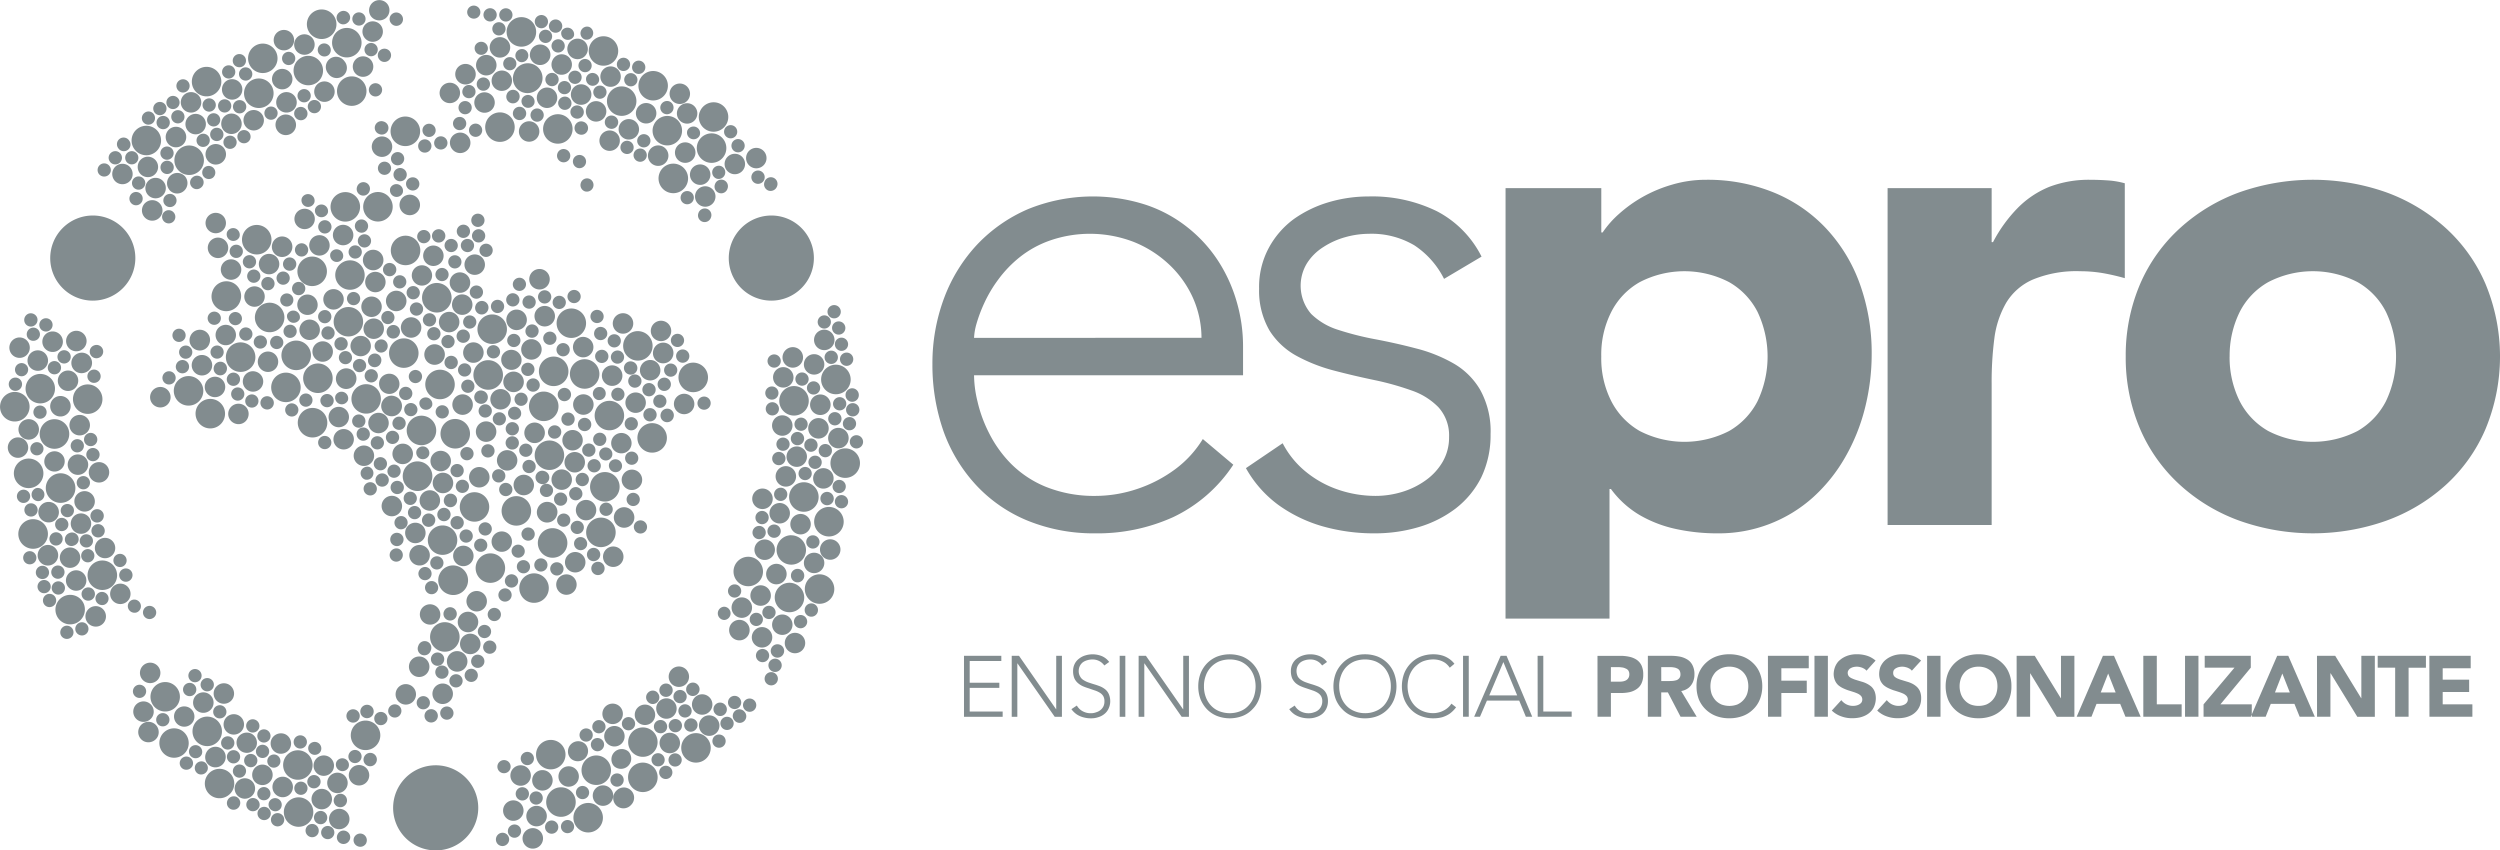 <svg id="espro" xmlns="http://www.w3.org/2000/svg" xmlns:xlink="http://www.w3.org/1999/xlink" width="240" height="81.639" viewBox="0 0 240 81.639">
  <defs>
    <clipPath id="clip-path">
      <rect id="Retângulo_144" data-name="Retângulo 144" width="240" height="81.639" fill="#828c8f"/>
    </clipPath>
  </defs>
  <g id="Grupo_399" data-name="Grupo 399" clip-path="url(#clip-path)">
    <path id="Caminho_92" data-name="Caminho 92" d="M12.464,35.963A4.086,4.086,0,1,1,8.381,40.05a4.095,4.095,0,0,1,4.083-4.087m65.143,0a4.086,4.086,0,1,1-4.086,4.087,4.1,4.1,0,0,1,4.086-4.087M45.39,88.741A4.086,4.086,0,1,1,41.3,92.826a4.086,4.086,0,0,1,4.089-4.084" transform="translate(-3.56 -15.274)" fill="#828c8f" fill-rule="evenodd"/>
    <path id="Caminho_93" data-name="Caminho 93" d="M91.923,62.484a.987.987,0,0,1,1.248-.6.983.983,0,1,1-.654,1.855.988.988,0,0,1-.594-1.254m1.9,1.027a.637.637,0,1,0,1.2.42.637.637,0,0,0-1.2-.42m-1.691,1.08A.983.983,0,1,0,93.386,64a.984.984,0,0,0-1.252.595m2.2.424a.637.637,0,0,1,1.2.422.637.637,0,1,1-1.2-.422m.276,1.791a1.418,1.418,0,1,0,1.805-.865,1.429,1.429,0,0,0-1.805.865m-2.8-6.231a.638.638,0,1,1,.389.808.641.641,0,0,1-.389-.808m8.607-8.591a.98.98,0,1,1,.6,1.258.98.98,0,0,1-.6-1.258m1.905,1.03a.635.635,0,1,0,.808-.388.641.641,0,0,0-.808.388M100.628,54.1a.982.982,0,1,0,1.852.652.993.993,0,0,0-.6-1.253.98.98,0,0,0-1.251.6m2.192.421a.638.638,0,1,1,.394.819.653.653,0,0,1-.394-.819M97.786,53.28a1.414,1.414,0,1,0,1.8-.859,1.4,1.4,0,0,0-1.8.859m1.59,2.489a.987.987,0,0,1,1.252-.607,1.01,1.01,0,0,1,.6,1.263.984.984,0,0,1-1.262.589.971.971,0,0,1-.595-1.244m2.3.1a.639.639,0,0,1,.813-.384.634.634,0,1,1-.813.384m-.624,1.358a.651.651,0,0,0,.389.819.641.641,0,0,0,.422-1.211.647.647,0,0,0-.811.392m-1.462.522a.638.638,0,1,1,.386.809.637.637,0,0,1-.386-.809m-1.355-.835a.637.637,0,1,0,.809-.383.638.638,0,0,0-.809.383m-.415-1.248a.635.635,0,0,1,.809-.392.636.636,0,1,1-.42,1.2.635.635,0,0,1-.389-.808m-1.254-1.046a.646.646,0,0,1,.816-.388.635.635,0,1,1-.816.388m-.308-1.564a.634.634,0,1,1,.384.811.637.637,0,0,1-.384-.811m.512-1.783a.983.983,0,1,1,.6,1.255.979.979,0,0,1-.6-1.255m-1.046,5.008a.986.986,0,0,0,1.859.658.986.986,0,1,0-1.859-.658m7.381.022a1.417,1.417,0,1,0,1.8-.859,1.406,1.406,0,0,0-1.8.859m-5.123,2.577a.982.982,0,1,0,1.252-.6.987.987,0,0,0-1.252.6m-3.024-6.525a.627.627,0,0,0,.379.814.651.651,0,0,0,.816-.393.636.636,0,0,0-.4-.809.621.621,0,0,0-.8.388m9.93,6.686a.633.633,0,1,1,.384.806.622.622,0,0,1-.384-.806M102.634,59a.985.985,0,0,1,1.251-.593.981.981,0,0,1-.651,1.851.988.988,0,0,1-.6-1.258m-2.005-.138a.634.634,0,1,0,.811-.389.627.627,0,0,0-.811.389m-.952,1.3a.639.639,0,1,1,.385.805.641.641,0,0,1-.385-.805M89.7,55.719a1.418,1.418,0,1,1,.864,1.817,1.421,1.421,0,0,1-.864-1.817m1.756,2.509a.639.639,0,0,0,1.206.422.639.639,0,1,0-1.206-.422m1.5.831a.984.984,0,1,0,1.259-.6.987.987,0,0,0-1.259.6m-.283-3.077a1.419,1.419,0,0,1,1.807-.866,1.416,1.416,0,1,1-1.807.866m2.372-1.434a.654.654,0,0,0,.4.814.635.635,0,0,0,.42-1.2.656.656,0,0,0-.816.385m-2.106-1a.967.967,0,0,1,1.245-.6.982.982,0,1,1-1.245.6m-1.605.368a.639.639,0,0,0,.391.808.635.635,0,0,0,.425-1.2.638.638,0,0,0-.816.388m5.022,11.156a.642.642,0,0,1,.815-.389.631.631,0,0,1,.388.806.636.636,0,0,1-1.2-.417m1.71,3.211a.635.635,0,1,1,.387.817.637.637,0,0,1-.387-.817m-3.025-8.3a1.415,1.415,0,1,1,.862,1.8,1.414,1.414,0,0,1-.862-1.8M96.6,58.2a.64.64,0,0,1,.816-.391.634.634,0,1,1-.816.391m-1.77-.078a.644.644,0,0,1,.811-.388.637.637,0,0,1-.422,1.2.643.643,0,0,1-.388-.814M93.4,61.1a.623.623,0,0,0,.384.8.639.639,0,1,0-.384-.8m1.46,1.415a.647.647,0,0,1,.82-.389.634.634,0,0,1,.374.814.626.626,0,0,1-.806.385.636.636,0,0,1-.388-.81m1.75.254a.98.98,0,1,0,1.249-.6.986.986,0,0,0-1.249.6M95.428,63.94a.638.638,0,0,0,1.2.427.637.637,0,1,0-1.2-.427m3.726-1.824a1.416,1.416,0,1,0,1.808-.863,1.419,1.419,0,0,0-1.808.863m-1.267-1.094a.634.634,0,1,0,.814-.388.638.638,0,0,0-.814.388m3.451-.821a.637.637,0,1,0,1.2.422.638.638,0,0,0-.387-.806.644.644,0,0,0-.815.384m-3.412,4.128a.635.635,0,1,1,1.2.417.63.63,0,0,1-.809.388.636.636,0,0,1-.391-.8m-.3,1.949a.983.983,0,0,1,1.855.651,1,1,0,0,1-1.26.605.986.986,0,0,1-.6-1.256m-8.377-15.7a.986.986,0,1,1,.606,1.252,1,1,0,0,1-.606-1.252m.326-1.742a.634.634,0,0,1,1.2.423.634.634,0,1,1-1.2-.423M91.4,51.1a1.414,1.414,0,1,0,2.664.949A1.414,1.414,0,0,0,91.4,51.1m3.2-.376a.633.633,0,0,1,1.2.414.633.633,0,1,1-1.2-.414m-3.63-1.353a.635.635,0,1,0,.813-.389.636.636,0,0,0-.813.389m1.426-.567a.638.638,0,0,1,.813-.385.635.635,0,1,1-.813.385" transform="translate(-37.882 -20.55)" fill="#828c8f" fill-rule="evenodd"/>
    <path id="Caminho_94" data-name="Caminho 94" d="M45.379,39.9a.979.979,0,0,1,1.249-.595.981.981,0,1,1-1.249.595m1.9,1.146a.633.633,0,0,0,.389.817.633.633,0,1,0-.389-.817m-1.694.97a.982.982,0,1,0,1.257-.605.993.993,0,0,0-1.257.605m2.2.427a.636.636,0,1,1,1.2.415.64.64,0,0,1-.814.388.633.633,0,0,1-.388-.8M43.983,39.23a.634.634,0,1,0,1.193.432.639.639,0,0,0-.383-.813.627.627,0,0,0-.809.381M42.747,41.2a1.413,1.413,0,1,0,1.8-.865,1.414,1.414,0,0,0-1.8.865m1.588,2.481a.985.985,0,0,1,1.258-.6.98.98,0,1,1-1.258.6m2.3.1a.646.646,0,0,1,.813-.381.636.636,0,0,1-.42,1.2.645.645,0,0,1-.393-.819m-.622,1.363a.637.637,0,1,0,1.2.419.636.636,0,0,0-.388-.808.643.643,0,0,0-.814.388m-1.461.515a.643.643,0,0,1,.814-.381.633.633,0,0,1,.386.813.641.641,0,0,1-.811.387.655.655,0,0,1-.389-.819m-1.353-.74a.632.632,0,1,0,.811-.4.638.638,0,0,0-.811.4m-.422-1.343a.639.639,0,1,1,.393.815.639.639,0,0,1-.393-.815m-1.247-1.037a.631.631,0,0,1,.809-.391.636.636,0,1,1-.423,1.2.629.629,0,0,1-.386-.808m-.319-1.572a.66.66,0,0,1,.82-.388.637.637,0,0,1,.381.815.628.628,0,0,1-.808.384.638.638,0,0,1-.393-.811m.521-1.785a.983.983,0,1,1,.6,1.265.988.988,0,0,1-.6-1.265m-2.292,2.928a.977.977,0,0,0,.595,1.258,1,1,0,0,0,1.258-.6.984.984,0,0,0-.61-1.254.972.972,0,0,0-1.243.6M40.684,44.2a.984.984,0,1,0,1.256-.6,1,1,0,0,0-1.256.6m-1.456-4.484a.982.982,0,0,0,1.85.659,1,1,0,0,0-.6-1.262.982.982,0,0,0-1.255.6m-1.49,4.71a1.418,1.418,0,1,1,.866,1.81,1.42,1.42,0,0,1-.866-1.81m2.085,2.194a1.418,1.418,0,1,1,.861,1.812,1.423,1.423,0,0,1-.861-1.812m8.243-2.4a1.416,1.416,0,1,0,1.809-.874,1.425,1.425,0,0,0-1.809.874M37.888,42.371a.634.634,0,1,1,.384.813.64.64,0,0,1-.384-.813m.32-1.4a.639.639,0,0,1,1.2.426.639.639,0,0,1-1.2-.426M36.6,43.448a.633.633,0,1,0,1.2.418.633.633,0,1,0-1.2-.418m4.823,5.58a.647.647,0,0,0,.4.812.636.636,0,0,0,.425-1.2.654.654,0,0,0-.821.388m1.519-2.239a.983.983,0,1,0,1.851.661.976.976,0,0,0-.6-1.254.986.986,0,0,0-1.251.593m-7.762-6a1.417,1.417,0,1,0,1.8-.87,1.413,1.413,0,0,0-1.8.87m2.39-1.417a.63.63,0,1,1,.384.8.62.62,0,0,1-.384-.8m4.77-4.233a.638.638,0,0,1,.816-.388.626.626,0,0,1,.388.8.637.637,0,0,1-1.2-.414M36.749,47.5a1.416,1.416,0,1,0,1.806-.865,1.416,1.416,0,0,0-1.806.865M39.4,48.992a.636.636,0,0,0,.393.8.633.633,0,0,0,.417-1.2.635.635,0,0,0-.811.391m-3.961-3.8a.98.98,0,0,1,1.85.651.98.98,0,1,1-1.85-.651m18.426-7.6a.977.977,0,0,1,1.25-.6.982.982,0,1,1-.659,1.85.977.977,0,0,1-.591-1.251m1.905,1.03a.634.634,0,0,0,1.2.423.634.634,0,1,0-1.2-.423M54.084,39.7a.982.982,0,1,0,1.248-.6.972.972,0,0,0-1.248.6m2.2.429a.636.636,0,1,1,1.2.417.651.651,0,0,1-.816.392.638.638,0,0,1-.387-.809m-3.811-3.2a.634.634,0,1,0,.815-.388.633.633,0,0,0-.815.388m-1.236,1.961a1.418,1.418,0,1,0,1.807-.862,1.415,1.415,0,0,0-1.807.862m1.594,2.483a.983.983,0,1,1,.6,1.254.985.985,0,0,1-.6-1.254m2.3.109a.635.635,0,0,1,.809-.387.635.635,0,0,1-.42,1.2.645.645,0,0,1-.389-.812m-.624,1.355a.64.64,0,1,0,.809-.389.638.638,0,0,0-.809.389m-1.457.521a.633.633,0,1,1,1.194.424.633.633,0,0,1-1.194-.424m-1.36-.758a.638.638,0,1,0,.811-.385.647.647,0,0,0-.811.385m-.419-1.328a.635.635,0,0,1,.813-.385.624.624,0,0,1,.385.807.636.636,0,1,1-1.2-.422m-1.248-1.037a.636.636,0,1,1,1.2.425.635.635,0,1,1-1.2-.425m-.315-1.569a.637.637,0,1,1,.389.815.646.646,0,0,1-.389-.815m.521-1.776a.976.976,0,1,1,.587,1.252.978.978,0,0,1-.587-1.252m-1.049,5a.983.983,0,1,0,1.258-.595.987.987,0,0,0-1.258.595m7.374.026a1.416,1.416,0,1,0,1.812-.868,1.418,1.418,0,0,0-1.812.868m-6.635,4.8a.641.641,0,0,1,.818-.383.629.629,0,0,1,.387.8.638.638,0,1,1-1.205-.422m1.512-2.227a.987.987,0,1,0,1.256-.6.988.988,0,0,0-1.256.6M33.639,42.628a.63.63,0,0,1,.806-.379.636.636,0,1,1-.806.379M32.4,44.594a1.417,1.417,0,1,0,1.81-.861,1.406,1.406,0,0,0-1.81.861M34,47.078a.98.98,0,1,0,1.246-.6.963.963,0,0,0-1.246.6m.212,1.991a.635.635,0,1,1,1.2.421.635.635,0,0,1-.816.385.628.628,0,0,1-.381-.806m-1.354-.677a.635.635,0,1,1,.384.815.64.64,0,0,1-.384-.815m-.418-1.412a.636.636,0,1,1,.384.807.628.628,0,0,1-.384-.807m-1.253-1.046a.639.639,0,0,1,.809-.394.648.648,0,0,1,.393.816.637.637,0,1,1-1.2-.422m-.312-1.564a.634.634,0,0,1,.811-.384.633.633,0,1,1-.811.384m.514-1.776a.98.98,0,0,1,1.848.651.98.98,0,1,1-1.848-.651m-2.3,2.922a.984.984,0,1,0,1.258-.6.983.983,0,0,0-1.258.6M30.347,47.6A.983.983,0,1,0,31.6,47a.991.991,0,0,0-1.252.6m-1.462-4.487a.988.988,0,0,0,.6,1.259.969.969,0,0,0,1.25-.605.98.98,0,1,0-1.847-.654m-1.492,4.72a1.418,1.418,0,1,1,.865,1.806,1.424,1.424,0,0,1-.865-1.806m2.089,2.189a1.417,1.417,0,1,1,.865,1.807,1.426,1.426,0,0,1-.865-1.807m-1.934-4.256a.637.637,0,0,1,.807-.388.639.639,0,1,1-.425,1.206.63.63,0,0,1-.382-.817m.312-1.393a.646.646,0,0,1,.818-.384.635.635,0,1,1-.818.384m-1.6,2.472a.634.634,0,1,0,1.2.421.634.634,0,1,0-1.2-.421M32.6,50.19a.983.983,0,0,0,.607,1.254.962.962,0,0,0,1.24-.6.978.978,0,0,0-.59-1.252.99.99,0,0,0-1.257.6m-5.376-7.428a.632.632,0,0,1,.807-.391.635.635,0,1,1-.417,1.2.636.636,0,0,1-.39-.809M25.1,48.586a.984.984,0,1,1,.6,1.254.983.983,0,0,1-.6-1.254m9.93-5.178a.632.632,0,1,0,1.195.415.621.621,0,0,0-.387-.807.637.637,0,0,0-.808.391m10.5-7.993a.986.986,0,1,1,.6,1.259.987.987,0,0,1-.6-1.259m1.908,1.036a.634.634,0,0,0,.385.811.636.636,0,1,0,.421-1.2.628.628,0,0,0-.807.388m-1.689,1.084a.98.98,0,1,0,1.248-.6.974.974,0,0,0-1.248.6m2.659.1a.635.635,0,1,0,.813-.394.644.644,0,0,0-.813.394m-4.269-2.878a.635.635,0,1,0,.809-.381.629.629,0,0,0-.809.381M42.9,36.724a1.419,1.419,0,0,1,1.8-.873,1.435,1.435,0,0,1,.867,1.814,1.416,1.416,0,0,1-2.671-.941m4.847,2.62a1,1,0,0,1,1.258-.6.985.985,0,1,1-1.258.6M36.79,34.138a.985.985,0,0,1,1.857.658.985.985,0,1,1-1.857-.658m2.195.422a.645.645,0,0,1,.814-.389.637.637,0,1,1-.814.389m-5.039-1.235a1.416,1.416,0,1,0,1.8-.87,1.411,1.411,0,0,0-1.8.87m1.594,2.481a.982.982,0,1,0,1.25-.6.985.985,0,0,0-1.25.6m2.3.11a.639.639,0,1,0,.808-.387.636.636,0,0,0-.808.387m-.624,1.36a.636.636,0,0,1,.811-.393.635.635,0,1,1-.811.393m-1.459.519a.631.631,0,0,1,.807-.389.637.637,0,1,1-.807.389M34.4,37.081a.634.634,0,0,1,.808-.388.636.636,0,1,1-.422,1.2.633.633,0,0,1-.386-.812m-.421-1.371a.637.637,0,1,1,1.2.427.637.637,0,0,1-1.2-.427m-1.251-1.049a.637.637,0,0,1,1.2.42.637.637,0,1,1-1.2-.42M32.416,33.1a.644.644,0,0,1,.81-.388.652.652,0,0,1,.394.818.639.639,0,0,1-1.2-.43M30.64,34.238a.982.982,0,1,0,1.247-.591.981.981,0,0,0-1.247.591m1.247,2.1a.983.983,0,0,0,1.854.654.983.983,0,1,0-1.854-.654m-1.458-4.488a.98.98,0,1,0,1.848.652.98.98,0,0,0-1.848-.652m.6,6.9a1.413,1.413,0,1,1,2.665.939,1.413,1.413,0,1,1-2.665-.939m8.24-2.4a1.417,1.417,0,1,0,1.805-.858,1.419,1.419,0,0,0-1.805.858m-6.636,4.808a.633.633,0,1,0,1.195.419.633.633,0,0,0-1.195-.419m1.511-2.23a.981.981,0,1,1,.6,1.248.97.97,0,0,1-.6-1.248m-3.537,2.188a.635.635,0,1,0,.807-.384.637.637,0,0,0-.807.384M41.217,32.35a.639.639,0,1,1,.393.813.647.647,0,0,1-.393-.813m-.308-1.561a.638.638,0,0,1,1.2.419.651.651,0,0,1-.82.392.634.634,0,0,1-.384-.811m-.528,3.223a.973.973,0,0,0,.593,1.249.981.981,0,1,0-.593-1.249m-1.669,4.255a.635.635,0,0,1,1.2.426.641.641,0,0,1-.816.389.631.631,0,0,1-.381-.815m.89-8.434a.638.638,0,0,0,1.2.426.628.628,0,0,0-.388-.808.64.64,0,0,0-.813.382m-.647,1.648a.979.979,0,1,0,1.244-.608.98.98,0,0,0-1.244.608M58.8,45a.985.985,0,0,1,1.857.656A.985.985,0,0,1,58.8,45m1.909,1.03a.636.636,0,1,0,.809-.391.641.641,0,0,0-.809.391m-1.7,1.08a.986.986,0,0,0,1.858.661.986.986,0,0,0-1.858-.661m2.2.427a.64.64,0,1,1,.389.811.648.648,0,0,1-.389-.811m-3.8-3.2a.628.628,0,0,1,.808-.383.634.634,0,1,1-.421,1.2.631.631,0,0,1-.388-.815m-1.244,1.961a1.42,1.42,0,1,0,1.809-.862,1.423,1.423,0,0,0-1.809.862m1.6,2.487a.982.982,0,1,1,.6,1.252.983.983,0,0,1-.6-1.252m2.3.11a.624.624,0,0,1,.8-.386.633.633,0,1,1-.8.386m-.629,1.355a.637.637,0,0,0,1.2.424.641.641,0,0,0-.393-.811.634.634,0,0,0-.809.387m-1.454.523a.632.632,0,1,1,.384.809.623.623,0,0,1-.384-.809m-1.363-.751a.635.635,0,0,0,1.2.419.642.642,0,0,0-.384-.816.653.653,0,0,0-.816.4m-.414-1.335a.623.623,0,0,1,.807-.389.637.637,0,1,1-.422,1.2.628.628,0,0,1-.385-.812m-1.256-1.046a.655.655,0,0,1,.816-.387.643.643,0,0,1,.386.812.62.62,0,0,1-.808.384.636.636,0,0,1-.393-.809m-.308-1.558a.633.633,0,1,1,1.2.419.633.633,0,1,1-1.2-.419m.514-1.779a.983.983,0,1,1,.595,1.246.971.971,0,0,1-.595-1.246M61.5,49.317a1.417,1.417,0,0,0,.861,1.808,1.416,1.416,0,1,0,.946-2.67,1.409,1.409,0,0,0-1.807.862M53.34,45.371a.64.64,0,1,1,.388.808.64.64,0,0,1-.388-.808m-7.66,1.278a.632.632,0,0,0,.384.811.636.636,0,1,0,.423-1.2.626.626,0,0,0-.807.388m17.6,5.405a.633.633,0,1,1,1.194.419.642.642,0,0,1-.806.392.626.626,0,0,1-.388-.811m-1.236,1.964a1.415,1.415,0,1,0,1.8-.87,1.415,1.415,0,0,0-1.8.87m-1.018-2.008a.986.986,0,1,1,.6,1.252.984.984,0,0,1-.6-1.252m1.793-8.966a.649.649,0,0,1,.818-.392.637.637,0,1,1-.818.392M51.539,47.216a1.435,1.435,0,0,0,.865,1.812,1.418,1.418,0,1,0-.865-1.812m7.679,4.513a.636.636,0,0,0,1.2.426.636.636,0,1,0-1.2-.426m-16.984-1.24a.98.98,0,1,1,.595,1.252.987.987,0,0,1-.595-1.252m-2.932.4a1.418,1.418,0,1,1,.863,1.808A1.423,1.423,0,0,1,39.3,50.89m-1.252-.966a.628.628,0,0,1,.816-.381.619.619,0,0,1,.379.8.628.628,0,0,1-.808.389.636.636,0,0,1-.387-.809m4.65,2.711a.981.981,0,1,0,1.258-.609.986.986,0,0,0-1.258.609m-1.488.422a.636.636,0,1,0,.807-.393.637.637,0,0,0-.807.393m-5.538-3.811a.641.641,0,0,1,.815-.392.637.637,0,1,1-.427,1.2.635.635,0,0,1-.388-.807m12.564-14.9a1.416,1.416,0,1,0,1.8-.859,1.417,1.417,0,0,0-1.8.859m-5.587-1.329a.982.982,0,0,1,1.852.657.982.982,0,0,1-1.852-.657m2.088-.746a.643.643,0,0,0,.4.816.627.627,0,0,0,.8-.388.637.637,0,0,0-1.2-.429m.286,1.425a.636.636,0,1,1,.385.811.637.637,0,0,1-.385-.811m6.284,1.333a.982.982,0,1,1,1.851.655.982.982,0,0,1-1.851-.655m2.4.668a.635.635,0,1,1,.381.821.639.639,0,0,1-.381-.821m-2.985-2.414a.638.638,0,1,1,.389.817.639.639,0,0,1-.389-.817m4.559,2.577a.983.983,0,1,0,1.253-.6.99.99,0,0,0-1.253.6m-1.932-1.722a.638.638,0,0,0,.391.811.633.633,0,1,0,.422-1.194.634.634,0,0,0-.813.383m1.56,0a.645.645,0,0,1,.819-.383.627.627,0,0,1,.381.805.617.617,0,0,1-.8.389.638.638,0,0,1-.4-.811m1.779.5a.636.636,0,1,1,1.2.416.636.636,0,0,1-1.2-.416m-.706-1.426a.634.634,0,0,0,1.2.423.64.64,0,0,0-.389-.814.633.633,0,0,0-.807.391m-.072-1.493a.629.629,0,0,1,.807-.388.636.636,0,1,1-.807.388m-1.393,1.054a.637.637,0,1,1,.387.815.643.643,0,0,1-.387-.815m-2.379.439a.642.642,0,1,0,.819-.391.648.648,0,0,0-.819.391M60.725,44a.983.983,0,1,0,1.258-.6.979.979,0,0,0-1.258.6m-1.363-.743a.636.636,0,1,1,.388.808.636.636,0,0,1-.388-.808M57.8,39.983a.636.636,0,1,1,.387.815.643.643,0,0,1-.387-.815m1.5,1.169a.986.986,0,1,1,.6,1.264.99.99,0,0,1-.6-1.264m1.817,1.2a.631.631,0,1,1,1.187.428.631.631,0,1,1-1.187-.428m-1.85-3a.633.633,0,0,1,.807-.384.64.64,0,0,1,.393.813.637.637,0,1,1-1.2-.43m.633-1.484a.642.642,0,0,1,.816-.387.634.634,0,1,1-.816.387m1.6-.608a.984.984,0,1,1,.6,1.256.981.981,0,0,1-.6-1.256m-.67,2.309a.635.635,0,0,0,.4.815.627.627,0,0,0,.8-.393.634.634,0,1,0-1.2-.422M45.579,30.166a1.417,1.417,0,1,1,.864,1.8,1.417,1.417,0,0,1-.864-1.8m-.662-1.46a.633.633,0,1,0,1.195.417.633.633,0,1,0-1.195-.417m4.126,1.425a.985.985,0,1,1,.6,1.252.987.987,0,0,1-.6-1.252m-.95-1.249a.638.638,0,0,0,1.2.423.65.65,0,0,0-.4-.815.639.639,0,0,0-.807.392m1.564-.661a.654.654,0,0,1,.816-.385.638.638,0,0,1,.394.811.629.629,0,0,1-.813.386.643.643,0,0,1-.4-.812m-1.2-.889a.637.637,0,1,0,1.2.429.637.637,0,0,0-1.2-.429m-1.49-.626a.633.633,0,0,1,1.194.419.633.633,0,1,1-1.194-.419m1.249-.9a.634.634,0,0,0,.387.807.627.627,0,0,0,.808-.384.636.636,0,0,0-.381-.815.646.646,0,0,0-.814.392m-5.759,4.362a1.418,1.418,0,1,0,1.807-.868,1.429,1.429,0,0,0-1.807.868" transform="translate(-10.635 -10.781)" fill="#828c8f" fill-rule="evenodd"/>
    <path id="Caminho_95" data-name="Caminho 95" d="M67.229,65a.985.985,0,1,1,.6,1.257.988.988,0,0,1-.6-1.257m.747,4.827a.635.635,0,0,1,1.2.425.635.635,0,1,1-1.2-.425M69.486,67.6a.983.983,0,0,1,1.858.645.983.983,0,1,1-1.858-.645m-9.3-4.582a1,1,0,0,1,1.262-.6.99.99,0,0,1,.593,1.256.983.983,0,0,1-1.854-.652m1.91,1.027a.632.632,0,0,0,.387.808.635.635,0,1,0,.427-1.2.632.632,0,0,0-.814.388M60.4,65.13A.977.977,0,0,0,61,66.383a.983.983,0,1,0,.657-1.852.975.975,0,0,0-1.251.6m2.2.417a.639.639,0,0,1,1.2.423.638.638,0,1,1-1.2-.423m-5.041-1.232a1.414,1.414,0,1,0,1.808-.866,1.415,1.415,0,0,0-1.808.866m3.895,2.592a.636.636,0,1,1,.385.811.629.629,0,0,1-.385-.811m-.63,1.352a.637.637,0,0,0,.391.813.634.634,0,0,0,.425-1.195.644.644,0,0,0-.816.382m-1.457.528a.634.634,0,0,1,1.2.424.641.641,0,0,1-.813.386.631.631,0,0,1-.383-.81m-1.36-.835a.647.647,0,0,0,.394.812.637.637,0,1,0-.394-.812M57.591,66.7a.637.637,0,1,1,.391.813.633.633,0,0,1-.391-.813m5.282.637a1.417,1.417,0,1,0,1.809-.862,1.416,1.416,0,0,0-1.809.862M57.757,69.91a.982.982,0,1,0,1.852.656.982.982,0,0,0-1.852-.656m7.366.526a.984.984,0,1,1,1.857.651.984.984,0,0,1-1.857-.651m1.908,1.021a.636.636,0,0,0,.391.809.634.634,0,1,0,.42-1.2.637.637,0,0,0-.811.387M65.34,72.54a.984.984,0,0,0,1.857.651.984.984,0,1,0-1.857-.651m2.2.418a.635.635,0,1,1,.38.813.634.634,0,0,1-.38-.813m-3.813-3.195a.647.647,0,0,1,.811-.389.64.64,0,0,1,.393.813.638.638,0,0,1-1.2-.425m-1.239,1.965A1.422,1.422,0,1,0,64.3,70.86a1.426,1.426,0,0,0-1.814.869m1.6,2.479a.983.983,0,1,1,.6,1.254.976.976,0,0,1-.6-1.254m2.308.111a.633.633,0,1,1,1.194.419.633.633,0,1,1-1.194-.419m-.629,1.355a.636.636,0,0,0,.386.811.627.627,0,0,0,.813-.384.637.637,0,1,0-1.2-.427M64.3,76.2a.642.642,0,0,1,.816-.384.629.629,0,0,1,.385.8.636.636,0,1,1-1.2-.419m-1.355-.708a.64.64,0,0,0,.393.807.629.629,0,0,0,.809-.39.642.642,0,0,0-.389-.811.649.649,0,0,0-.813.394m-.415-1.375a.634.634,0,1,1,1.2.42.629.629,0,0,1-.807.393.639.639,0,0,1-.388-.813m-1.255-1.046a.642.642,0,0,1,.816-.384.634.634,0,1,1-.425,1.2.639.639,0,0,1-.392-.811m-.3-1.562a.626.626,0,0,1,.813-.385.635.635,0,0,1,.382.808.642.642,0,0,1-.811.387.631.631,0,0,1-.385-.81m.5-1.78a1,1,0,0,1,1.258-.6.985.985,0,1,1-1.258.6m-1.041,5.01a.983.983,0,1,0,1.257-.6.986.986,0,0,0-1.257.6m7.526-.052a1.414,1.414,0,1,0,1.8-.87,1.412,1.412,0,0,0-1.8.87m-6.777,4.874a.661.661,0,0,1,.816-.4.642.642,0,0,1,.379.818.624.624,0,0,1-.8.39.634.634,0,0,1-.39-.813m1.5-2.231a1,1,0,0,0,.609,1.255.984.984,0,1,0-.609-1.255M59.662,70.8a.646.646,0,0,1,.816-.392.633.633,0,0,1,.384.813.622.622,0,0,1-.807.381.63.63,0,0,1-.393-.8m11.374,1.122a.638.638,0,0,1,1.2.429.638.638,0,1,1-1.2-.429m.667,1.342a.637.637,0,1,0,.808-.388.631.631,0,0,0-.808.388m2.237-2.206a.629.629,0,0,1,.811-.389.636.636,0,1,1-.811.389M73.628,69.5a.636.636,0,1,1,.385.807.63.63,0,0,1-.385-.807m-1.306-.7a.638.638,0,1,0,.816-.393.642.642,0,0,0-.816.393m-.813,1.556a.981.981,0,1,0,1.25-.6.985.985,0,0,0-1.25.6m-2.675,1.624a.979.979,0,0,0,.592,1.252,1,1,0,0,0,1.263-.6.988.988,0,0,0-.607-1.254.971.971,0,0,0-1.248.6m-2.714-4.331a1.417,1.417,0,1,0,1.8-.855,1.4,1.4,0,0,0-1.8.855m-.513-1.839a.635.635,0,1,1,.384.816.636.636,0,0,1-.384-.816m4.378,3.764a.637.637,0,1,1,.394.8.636.636,0,0,1-.394-.8m-5.955-4.548a.637.637,0,0,0,1.2.419.637.637,0,0,0-1.2-.419m-8.081-.541a.638.638,0,0,1,1.2.428.638.638,0,0,1-1.2-.428m5.7,11.978a.646.646,0,0,1,.811-.4.64.64,0,0,1-.423,1.208.647.647,0,0,1-.388-.812m-1.817-4.1a.639.639,0,1,0,.819-.389.646.646,0,0,0-.819.389M58.4,71.715a.654.654,0,0,1,.821-.391.639.639,0,0,1-.427,1.2.649.649,0,0,1-.393-.813m.288,1.487a.649.649,0,0,1,.816-.386.642.642,0,0,1,.386.814.629.629,0,0,1-.809.387.643.643,0,0,1-.393-.815m6.212,4.67a1.414,1.414,0,1,0,1.8-.861,1.423,1.423,0,0,0-1.8.861M63.1,79.459a.978.978,0,0,1,1.247-.6.985.985,0,1,1-1.247.6m-1.85-1.4a.633.633,0,0,1,.8-.391.639.639,0,1,1-.8.391m3.837,2.255a.645.645,0,0,1,.816-.387.636.636,0,1,1-.816.387M67.9,77.738a.636.636,0,1,1,1.2.423.641.641,0,0,1-.816.383.632.632,0,0,1-.384-.806m-.866-1.286a.636.636,0,1,1,1.2.426.636.636,0,0,1-1.2-.426m-3.083,4.892a.633.633,0,1,0,1.195.421.647.647,0,0,0-.391-.816.636.636,0,0,0-.8.4M59.15,66.8A.982.982,0,1,1,61,67.456.982.982,0,0,1,59.15,66.8" transform="translate(-23.748 -26.487)" fill="#828c8f" fill-rule="evenodd"/>
    <path id="Caminho_96" data-name="Caminho 96" d="M73.816,97.467a.983.983,0,1,1,.6,1.252.987.987,0,0,1-.6-1.252m2.02,1.393a.635.635,0,1,0,.81-.394.633.633,0,0,0-.81.394m-2.853.6a.984.984,0,1,0,1.258-.6.976.976,0,0,0-1.258.6m1.906,1.026a.64.64,0,0,1,.815-.388.636.636,0,0,1-.422,1.2.642.642,0,0,1-.393-.812M73.2,101.564a.984.984,0,1,1,.6,1.255.985.985,0,0,1-.6-1.255m2.2.425a.634.634,0,1,1,1.2.423.634.634,0,0,1-1.2-.423m-3.8-3.2A.627.627,0,0,1,72.4,98.4a.64.64,0,1,1-.807.391m-1.243,1.959a1.417,1.417,0,1,1,.869,1.809,1.423,1.423,0,0,1-.869-1.809m1.593,2.482a.987.987,0,1,0,1.258-.593.979.979,0,0,0-1.258.593m2.306.113a.634.634,0,0,0,.386.814.649.649,0,0,0,.816-.39.634.634,0,0,0-.393-.809.623.623,0,0,0-.808.385m-.626,1.359a.633.633,0,1,1,.386.8.627.627,0,0,1-.386-.8m-1.465.52a.644.644,0,0,1,.817-.388.636.636,0,1,1-.817.388m-1.352-.836a.636.636,0,0,1,1.2.423.636.636,0,1,1-1.2-.423m-.418-1.255a.64.64,0,1,0,.811-.385.642.642,0,0,0-.811.385m-1.252-1.046a.639.639,0,1,0,1.2.43.639.639,0,1,0-1.2-.43m.2-3.338A.987.987,0,0,0,71.2,99.4a.987.987,0,0,0-1.863-.653m-1.042,5.006a.984.984,0,1,1,.6,1.256.994.994,0,0,1-.6-1.256m1.478,4.827a.64.64,0,1,1,1.207.429.64.64,0,0,1-1.207-.429m.782-2.236a.984.984,0,0,0,1.853.664.984.984,0,1,0-1.853-.664m.725,1.97a.645.645,0,0,1,.816-.381.636.636,0,0,1,.389.808.639.639,0,1,1-1.205-.427M69.818,96.283a.633.633,0,1,1,.386.8.634.634,0,0,1-.386-.8m1.317-.987A1.413,1.413,0,0,0,72,97.106a1.416,1.416,0,1,0,.942-2.67,1.41,1.41,0,0,0-1.8.86" transform="translate(-28.983 -40.074)" fill="#828c8f" fill-rule="evenodd"/>
    <path id="Caminho_97" data-name="Caminho 97" d="M80.353,81.845a1.416,1.416,0,1,1,.862,1.806,1.413,1.413,0,0,1-.862-1.806m4.766-2.864a.982.982,0,1,1,.593,1.26.982.982,0,0,1-.593-1.26m2.3.117a.634.634,0,1,1,1.195.423.626.626,0,0,1-.807.385.634.634,0,0,1-.388-.808m-.629,1.355a.645.645,0,0,0,.387.816A.659.659,0,0,0,88,80.874a.65.65,0,0,0-.4-.812.641.641,0,0,0-.806.391m-1.454.519a.634.634,0,1,1,1.195.426.627.627,0,0,1-.811.384.638.638,0,0,1-.384-.81m-1.358-.834a.634.634,0,1,0,.809-.386.629.629,0,0,0-.809.386m-.417-1.253a.642.642,0,0,1,.811-.39.639.639,0,1,1-.427,1.2.64.64,0,0,1-.384-.815m-2.09.621a1,1,0,0,0,.592,1.259.985.985,0,0,0,.657-1.858.974.974,0,0,0-1.249.6m.736,4.829a.644.644,0,0,0,.4.808.631.631,0,0,0,.809-.387.64.64,0,0,0-.389-.811.648.648,0,0,0-.816.389M83.72,82.1a.984.984,0,1,0,1.857.649.969.969,0,0,0-.6-1.244.983.983,0,0,0-1.255.595m7.382.518a.975.975,0,0,1,1.248-.6.985.985,0,1,1-1.248.6M93,83.645a.643.643,0,0,0,.393.808.632.632,0,0,0,.42-1.193.642.642,0,0,0-.813.385m-3.291-1.7a.633.633,0,0,0,.384.816.641.641,0,0,0,.815-.389.649.649,0,0,0-.393-.817.637.637,0,0,0-.806.389m-1.24,1.963a1.417,1.417,0,1,0,1.813-.864,1.423,1.423,0,0,0-1.813.864m1.594,2.482a.983.983,0,0,1,1.855.652.983.983,0,0,1-1.855-.652m-1.144,1.239a.639.639,0,1,0,.813-.392.641.641,0,0,0-.813.392M88.5,86.295a.639.639,0,1,1,.389.811.637.637,0,0,1-.389-.811m-1.247-1.031a.631.631,0,0,1,.808-.4.652.652,0,0,1,.393.815.635.635,0,0,1-1.2-.414m-.318-1.577a.648.648,0,0,1,.816-.386.635.635,0,1,1-.816.386m.519-1.774a.981.981,0,1,1,.6,1.254.988.988,0,0,1-.6-1.254m-1.042,5.007a.969.969,0,0,0,.6,1.249.982.982,0,1,0-.6-1.249m-.779-3.929a.636.636,0,1,1,.39.814.647.647,0,0,1-.39-.814m-6.269,1.944a.98.98,0,1,1,.594,1.254.984.984,0,0,1-.594-1.254m1.9,1.027a.639.639,0,0,0,.388.811.633.633,0,0,0,.813-.391.636.636,0,0,0-1.2-.42m.5,1.5a.638.638,0,1,1,1.2.434.623.623,0,0,1-.8.378.64.64,0,0,1-.395-.812m-1.148,1.361a.639.639,0,1,0,.818-.385.64.64,0,0,0-.818.385M80,90.181a.645.645,0,0,1,.813-.394.638.638,0,0,1,.387.814.635.635,0,0,1-1.2-.42m2.054-.933a1.416,1.416,0,1,0,1.8-.858,1.42,1.42,0,0,0-1.8.858m-4.194-1.913a1.416,1.416,0,1,0,1.8-.864,1.421,1.421,0,0,0-1.8.864m5.972-2.414a1.408,1.408,0,0,1,1.8-.865,1.418,1.418,0,1,1-1.8.865M75.676,86.3a.983.983,0,1,1,.6,1.268.994.994,0,0,1-.6-1.268m7.77.992a.634.634,0,1,1,1.194.429.634.634,0,1,1-1.194-.429M78.1,83.836a.635.635,0,1,0,.807-.389.627.627,0,0,0-.807.389M77.669,85.4a.634.634,0,1,1,.388.811.64.64,0,0,1-.388-.811m7.9,3.666a.981.981,0,1,1,.6,1.249.984.984,0,0,1-.6-1.249m-.593-1.4a.635.635,0,0,1,.816-.382.634.634,0,0,1-.421,1.2.649.649,0,0,1-.4-.815" transform="translate(-32.118 -33.27)" fill="#828c8f" fill-rule="evenodd"/>
    <path id="Caminho_98" data-name="Caminho 98" d="M80.073,29.288a.638.638,0,1,1-.633.637.64.64,0,0,1,.633-.637m.44,1.567a.632.632,0,0,1,.642.631.638.638,0,0,1-1.277,0,.629.629,0,0,1,.635-.631m-1.382-.581a.635.635,0,1,0,.637.632.639.639,0,0,0-.637-.632m1.65,2.141a.635.635,0,1,1-.633.636.631.631,0,0,1,.633-.636m-1.65-.767a.983.983,0,1,0,.983.983.994.994,0,0,0-.983-.983m2.145,2.2a.637.637,0,0,1,0,1.275.637.637,0,1,1,0-1.275m-6.954.175a.636.636,0,1,1-.639.639.637.637,0,0,1,.639-.639m5.481-.361a.639.639,0,1,0,.635.64.635.635,0,0,0-.635-.64M81.857,38.7a.639.639,0,1,1-.634.644.638.638,0,0,1,.634-.644m-.043-1.426a.639.639,0,0,1,.632.635.637.637,0,1,1-1.273,0,.642.642,0,0,1,.641-.635M76.1,33.325a.986.986,0,1,1-.979.989.994.994,0,0,1,.979-.989M78.154,34a.981.981,0,0,1,0,1.963.981.981,0,1,1,0-1.963m2.09,1.01a1.419,1.419,0,1,0,1.421,1.412,1.428,1.428,0,0,0-1.421-1.412m.365,3.115a.643.643,0,0,0-.639.637.637.637,0,1,0,.639-.637M78.1,36.607a.635.635,0,1,1-.634.639.637.637,0,0,1,.634-.639M75.2,35.244a.982.982,0,1,0,.977.98.988.988,0,0,0-.977-.98m1.795.511a.637.637,0,1,0,.636.636.642.642,0,0,0-.636-.636M74.1,37.1a.633.633,0,1,1-.633.629A.633.633,0,0,1,74.1,37.1m.049,1.513a.635.635,0,1,1-.639.633.635.635,0,0,1,.639-.633m8.067,3.166a.641.641,0,0,1,.64.635.637.637,0,1,1-1.274,0,.635.635,0,0,1,.634-.635m-.667-1.741a.636.636,0,1,1-.635.64.635.635,0,0,1,.635-.64m-1.411-.476a.638.638,0,1,1-.629.64.638.638,0,0,1,.629-.64M78.76,37.869a.986.986,0,1,0,.979.989.986.986,0,0,0-.979-.989m-2.529-.806a1.416,1.416,0,1,0,1.411,1.417,1.418,1.418,0,0,0-1.411-1.417M74.4,63.232a.638.638,0,1,1-.631.636.638.638,0,0,1,.631-.636M73.2,62.3a.635.635,0,1,0,.64.633.639.639,0,0,0-.64-.633m3.127-1.549a.981.981,0,1,1-.989.983.979.979,0,0,1,.989-.983m.58-20.659a.634.634,0,1,1-.639.631.637.637,0,0,1,.639-.631M75.1,39.871a.982.982,0,1,0,.981.977.983.983,0,0,0-.981-.977m3.473.265a.984.984,0,1,0,.983.979.983.983,0,0,0-.983-.979m1.922.937a.985.985,0,1,0,.976.983.985.985,0,0,0-.976-.983m-5.733,2.309a.638.638,0,1,1-.632.641.636.636,0,0,1,.632-.641m.4-1.374a.635.635,0,1,1-.628.628.638.638,0,0,1,.628-.628m1.392-.543a.639.639,0,1,1-.636.639.644.644,0,0,1,.636-.639m1.294.629a.639.639,0,1,1-.636.636.637.637,0,0,1,.636-.636m1.384.532a.636.636,0,1,1-.637.636.63.63,0,0,1,.637-.636m-.983,1.118a.637.637,0,0,0-.639.634.644.644,0,0,0,.639.639.636.636,0,0,0,.636-.639.629.629,0,0,0-.636-.634m2.894-.7a1.417,1.417,0,1,0,1.415,1.417,1.411,1.411,0,0,0-1.415-1.417m-.577,3.023a.635.635,0,1,1-.64.632.641.641,0,0,1,.64-.632m-4.079-3.208a.981.981,0,1,0,.982.979.984.984,0,0,0-.982-.979m-1.045,1.891a.983.983,0,1,1-.984.98.984.984,0,0,1,.984-.98m1.856.077a.627.627,0,0,1,.629.628.634.634,0,1,1-.629-.628m1.747.116a.983.983,0,1,1-.984.98.985.985,0,0,1,.984-.98M73.193,46.9a.985.985,0,1,1-.979.984.983.983,0,0,1,.979-.984m7.587.628a.636.636,0,1,1-.633.633.633.633,0,0,1,.633-.633M73.16,49.047a.64.64,0,0,1,.634.641.636.636,0,0,1-1.272,0,.642.642,0,0,1,.638-.641m1.776-2.227a.636.636,0,1,1-.626.636.637.637,0,0,1,.626-.636m4.465.4a.642.642,0,1,0,.641.64.648.648,0,0,0-.641-.64m-2.236-.924a1.417,1.417,0,1,0,1.423,1.419,1.418,1.418,0,0,0-1.423-1.419m-2.315,1.993a.983.983,0,1,0,.984.982.986.986,0,0,0-.984-.982M70.531,56.1a.635.635,0,1,1-.644.635.637.637,0,0,1,.644-.635m7.351,1.826a.639.639,0,1,1-.633.639.636.636,0,0,1,.633-.639m-1.027,1.114a.637.637,0,0,0,0,1.274.637.637,0,1,0,0-1.274m0-9.7a.982.982,0,1,1-.984.984.986.986,0,0,1,.984-.984m2.722-.675a1.418,1.418,0,1,0,1.418,1.419,1.425,1.425,0,0,0-1.418-1.419m.125,3.107a.983.983,0,1,1-.984.98.986.986,0,0,1,.984-.98m-6.83-1.284a.637.637,0,1,1-.633.639.641.641,0,0,1,.633-.639m1.416-.134a.639.639,0,1,1,0,1.277.639.639,0,0,1,0-1.277m3.748,1.035a.637.637,0,1,1,0,1.274.637.637,0,0,1,0-1.274m-4.626.4a.984.984,0,1,1-.984.989.991.991,0,0,1,.984-.989m4.744,1.272a.981.981,0,1,0,0,1.962.981.981,0,0,0,0-1.962m.521,2.073a1.415,1.415,0,1,0,1.418,1.41,1.419,1.419,0,0,0-1.418-1.41m-9.153,3.11a.638.638,0,0,1,0,1.275.638.638,0,0,1,0-1.275m1.455,1.262a.985.985,0,1,0,.989.984.987.987,0,0,0-.989-.984m.854-6.057a1.415,1.415,0,1,0,1.417,1.415,1.419,1.419,0,0,0-1.417-1.415m-.614,3.9a.983.983,0,1,0,.98.984.982.982,0,0,0-.98-.984m4.751-5.968A1.413,1.413,0,1,0,77.378,52.8a1.418,1.418,0,0,0-1.411-1.411m.6,3.221a.64.64,0,0,1,.641.633.639.639,0,1,1-1.277,0,.634.634,0,0,1,.636-.633m-2.03-.484a.985.985,0,1,1-.989.987.992.992,0,0,1,.989-.987m-1.511,2.062a.984.984,0,1,1-.989.992.986.986,0,0,1,.989-.992m-.421,2.639a.635.635,0,1,1,0,1.27.635.635,0,0,1,0-1.27m1.216-.671a.637.637,0,0,0,0,1.274.637.637,0,1,0,0-1.274m1.971-2.211a1.415,1.415,0,1,0,1.413,1.415,1.423,1.423,0,0,0-1.413-1.415M73.16,60.2a.983.983,0,1,1-.988.985.991.991,0,0,1,.988-.985M75.1,58.992a.98.98,0,1,0,.981.978.98.98,0,0,0-.981-.978m-.461,2.857a.643.643,0,1,0,.639.641.641.641,0,0,0-.639-.641M44.423,8.585a.625.625,0,0,1,.805-.389.647.647,0,0,1,.389.817.638.638,0,0,1-.816.379.621.621,0,0,1-.379-.807m.47-7.643a.633.633,0,0,1,1.194.419.628.628,0,0,1-.807.394.621.621,0,0,1-.388-.813m1.558.272a.637.637,0,0,1,.81-.39.637.637,0,1,1-.81.39M43.76,6.795a.985.985,0,0,0,1.858.658,1,1,0,0,0-.605-1.262.986.986,0,0,0-1.252.6m4.2-5.568a.637.637,0,1,1,.393.811.642.642,0,0,1-.393-.811M45.807,7.85a.638.638,0,1,0,1.206.415.638.638,0,0,0-1.206-.415M45.6,4.415a.641.641,0,0,1,1.209.423.652.652,0,0,1-.824.392.645.645,0,0,1-.385-.815m1.7-1.863a.636.636,0,1,0,.813-.383.634.634,0,0,0-.813.383M52.735,2.3a.638.638,0,1,1,.388.806.625.625,0,0,1-.388-.806m-1.361-.432a.635.635,0,1,0,1.2.419.635.635,0,1,0-1.2-.419M45.757,5.928a.985.985,0,0,1,1.253-.6.985.985,0,0,1-.658,1.858.987.987,0,0,1-.595-1.259m1.31-1.707a.984.984,0,1,0,1.255-.6.99.99,0,0,0-1.255.6m1.65-1.631a1.418,1.418,0,1,0,1.809-.863,1.422,1.422,0,0,0-1.809.863m3.057.687a.632.632,0,0,0,.388.812.625.625,0,0,0,.806-.385.634.634,0,1,0-1.194-.427M49.512,5.129a.64.64,0,0,1,.813-.384.637.637,0,0,1-.422,1.2.646.646,0,0,1-.391-.817m-2.263,2.3a.991.991,0,0,1,1.258-.6.979.979,0,1,1-1.258.6M48.344,5.9a.633.633,0,1,1,.384.812.638.638,0,0,1-.384-.812m.293,3.182a.64.64,0,0,0,.393.805.632.632,0,0,0,.808-.383.637.637,0,1,0-1.2-.422m1.449.455a.634.634,0,0,1,.808-.385.644.644,0,0,1,.393.808.637.637,0,0,1-1.2-.422m5.677-6.555a.631.631,0,0,1,.807-.393.639.639,0,0,1-.427,1.2.627.627,0,0,1-.379-.811m-1.871.048a.64.64,0,0,0,1.2.431.64.64,0,0,0-1.2-.431m-.915,1.176a.645.645,0,0,1,.814-.4.652.652,0,0,1,.389.82.644.644,0,0,1-.816.383.636.636,0,0,1-.387-.806m-2.053.729a.986.986,0,0,1,1.859.658.994.994,0,0,1-1.262.6.981.981,0,0,1-.6-1.253m-1.6,2.114a1.417,1.417,0,0,0,.857,1.816A1.437,1.437,0,0,0,51.989,8a1.415,1.415,0,1,0-2.664-.952M73.387,17.486a.638.638,0,1,1,1.2.423.656.656,0,0,1-.819.388.648.648,0,0,1-.384-.812m-1.706-2.634a.982.982,0,1,1,.6,1.252.987.987,0,0,1-.6-1.252M52.39,7.425a.639.639,0,1,1,.393.814.64.64,0,0,1-.393-.814m-.8,1.63a.982.982,0,1,1,.6,1.257.983.983,0,0,1-.6-1.257M53,5.868a.984.984,0,0,0,.593,1.258,1,1,0,0,0,1.257-.606.982.982,0,0,0-.6-1.252.97.97,0,0,0-1.245.6m1.514-1.5a.985.985,0,1,0,1.256-.6.982.982,0,0,0-1.256.6m.274,6.175a.639.639,0,0,1,.814-.387.634.634,0,1,1-.43,1.192.635.635,0,0,1-.384-.8M53.616,9.7a.653.653,0,0,0,.4.814.642.642,0,0,0,.812-.388.649.649,0,0,0-.384-.817.656.656,0,0,0-.823.392m-.036-1.48a.634.634,0,0,0,1.195.422.634.634,0,1,0-1.195-.422m1.012-1.012a.637.637,0,0,1,.815-.389.634.634,0,0,1-.421,1.2.644.644,0,0,1-.395-.807m.969-1.128a.634.634,0,1,1,1.2.423.63.63,0,0,1-.807.389.637.637,0,0,1-.389-.812m.725,1.3a.645.645,0,0,0,.384.812.637.637,0,0,0,.819-.389.638.638,0,0,0-1.2-.423m.305-2.965a1.414,1.414,0,1,0,1.8-.86,1.418,1.418,0,0,0-1.8.86m2.651,1.551a.637.637,0,1,1,.388.81.643.643,0,0,1-.388-.81M54.861,8.747a.985.985,0,1,0,1.252-.6.989.989,0,0,0-1.252.6M56.3,10.365a.982.982,0,1,1,1.852.655.982.982,0,0,1-1.852-.655m.689-1.732a.649.649,0,0,1,.815-.382.631.631,0,0,1,.388.806.638.638,0,0,1-.811.391.646.646,0,0,1-.392-.815m.7-1.6a.981.981,0,1,1,.6,1.247.982.982,0,0,1-.6-1.247m-.093,6.16a.98.98,0,1,1,1.847.655.98.98,0,0,1-1.847-.655m3.123-6.942a.633.633,0,0,1,.808-.395.639.639,0,0,1-.426,1.205.631.631,0,0,1-.383-.811M59.6,13.94a.625.625,0,0,0,.388.809.632.632,0,0,0,.806-.381.638.638,0,0,0-.386-.817.628.628,0,0,0-.808.389M58.1,11.512a.632.632,0,0,0,.384.818.638.638,0,1,0,.415-1.206.632.632,0,0,0-.8.388m1.862-4.068a.635.635,0,1,0,1.2.422.637.637,0,0,0-.391-.807.623.623,0,0,0-.806.385m-1.618,1.8a1.414,1.414,0,1,0,1.8-.87,1.412,1.412,0,0,0-1.8.87m1.094,2.842a1,1,0,0,0,.605,1.258.983.983,0,1,0-.605-1.258m5.937,6.674a.632.632,0,0,1,.805-.384.634.634,0,1,1-.418,1.2.626.626,0,0,1-.388-.813m4.172-6.332a.632.632,0,0,1,.8-.383.633.633,0,1,1-.8.383m.708,1.34a.637.637,0,1,0,.811-.384.636.636,0,0,0-.811.384M61.1,10.553a.983.983,0,1,1,.6,1.247.983.983,0,0,1-.6-1.247m.27-2.791a1.414,1.414,0,1,0,1.8-.866,1.414,1.414,0,0,0-1.8.866m2.966.914a.98.98,0,0,1,1.253-.6.981.981,0,1,1-.653,1.851.978.978,0,0,1-.6-1.25m-3.48,6.008a.635.635,0,1,1,1.2.422.635.635,0,1,1-1.2-.422m.351-1.378a.636.636,0,1,1,.387.807.63.63,0,0,1-.387-.807m2.222-3.186a.648.648,0,0,1,.811-.393.642.642,0,0,1,.385.816.635.635,0,0,1-1.2-.423m-1.167,4.495a.983.983,0,1,0,1.253-.6.983.983,0,0,0-1.253.6m2.779-4.049a.981.981,0,1,0,1.247-.605.986.986,0,0,0-1.247.605m2.126.2A1.415,1.415,0,1,0,68.98,9.9a1.419,1.419,0,0,0-1.809.865m-.115,9.67a.645.645,0,0,1,.816-.388.634.634,0,0,1,.387.808.637.637,0,1,1-1.2-.42M63.3,16.657a1.418,1.418,0,1,0,1.806-.867,1.414,1.414,0,0,0-1.806.867m3.479,1.879a.982.982,0,1,0,1.249-.6.985.985,0,0,0-1.249.6m-4.05-6.463a1.412,1.412,0,0,0,.862,1.806,1.415,1.415,0,1,0,.943-2.669,1.414,1.414,0,0,0-1.8.863m3.235.5a.646.646,0,0,1,.815-.392.634.634,0,0,1,.389.808.637.637,0,0,1-1.2-.416m-1.12,1.747a.984.984,0,1,1,.6,1.258.983.983,0,0,1-.6-1.258m1.437,2.122a.983.983,0,1,1,.6,1.252.984.984,0,0,1-.6-1.252m2.342,1.269a.637.637,0,1,1,1.2.42.631.631,0,0,1-.813.389.64.64,0,0,1-.389-.809m-.225-1.38a.648.648,0,0,0,.393.82.639.639,0,0,0,.423-1.205.648.648,0,0,0-.816.385m-1.431-2.586a1.418,1.418,0,1,0,1.808-.865,1.427,1.427,0,0,0-1.808.865m2.643,1.675a.982.982,0,1,0,1.259-.6.986.986,0,0,0-1.259.6M72.167,16.8a.637.637,0,0,0,.384.811.64.64,0,1,0-.384-.811m-56.473,4.4a.633.633,0,0,1,1-.778.631.631,0,0,1-.105.894.639.639,0,0,1-.893-.116M9.5,16.71a.642.642,0,0,1,.115-.893.631.631,0,0,1,.89.116.622.622,0,0,1-.11.884A.645.645,0,0,1,9.5,16.71m1.069-1.171a.637.637,0,1,0,.106-.889.623.623,0,0,0-.106.889m2,3.933a.638.638,0,1,1,.882.1.629.629,0,0,1-.882-.1m-1.588-2.164a.981.981,0,1,0,.167-1.375.987.987,0,0,0-.167,1.375M13.832,20.8a.985.985,0,1,0,.17-1.37.977.977,0,0,0-.17,1.37m-2.439-6.527a.638.638,0,1,1,1-.787.636.636,0,0,1-.108.892.645.645,0,0,1-.9-.105m4.43,5.363a.634.634,0,1,1,.888.114.639.639,0,0,1-.888-.114m-3.011-1.671a.636.636,0,0,1,1.005-.781.63.63,0,0,1-.11.893.638.638,0,0,1-.895-.112m-.654-2.428a.639.639,0,0,1,.108-.888.631.631,0,0,1,.891.105.635.635,0,1,1-1,.783m2.7-4.722a.637.637,0,1,1,.892.108.635.635,0,0,1-.892-.108m-1.1.909a.633.633,0,1,0,1-.78.619.619,0,0,0-.886-.1.63.63,0,0,0-.113.884m.412,6.933a.989.989,0,0,1,.168-1.378.983.983,0,1,1-.168,1.378m-.734-2.026a.981.981,0,1,0,.163-1.382.991.991,0,0,0-.163,1.382m-.494-2.274a1.415,1.415,0,1,0,.244-1.988,1.413,1.413,0,0,0-.244,1.988m2.232-2.2a.633.633,0,0,0,.888.109.637.637,0,1,0-.888-.109m.341,2.9a.637.637,0,0,1,1-.785.637.637,0,1,1-1,.785m.725,3.136a.976.976,0,0,0,1.377.171A1,1,0,0,0,17.8,16.98.987.987,0,0,0,16.246,18.2M15.54,16.46a.638.638,0,1,0,1.008-.783.638.638,0,0,0-1.008.783m2.846,1.454a.623.623,0,0,1,.105-.887.636.636,0,1,1,.782,1,.629.629,0,0,1-.888-.115m1.161-.966a.645.645,0,0,0,.9.107.637.637,0,0,0-.788-1,.646.646,0,0,0-.11.9M17.067,8.633a.635.635,0,1,1,.892.114.629.629,0,0,1-.892-.114m-.955,1.6a.633.633,0,1,0,.105-.893.631.631,0,0,0-.105.893m.489,1.4a.636.636,0,1,1,1-.782.636.636,0,0,1-1,.782M16.12,13.77a.986.986,0,1,1,1.38.163.985.985,0,0,1-1.38-.163m.924,2.489a1.43,1.43,0,0,0,1.986.245,1.418,1.418,0,1,0-1.986-.245M35.63,1.587A.985.985,0,0,1,37.181.373a.993.993,0,0,1-.167,1.382,1,1,0,0,1-1.383-.169M19,13.869a.632.632,0,0,1,.116-.892.625.625,0,0,1,.889.1.638.638,0,0,1-.108.893.653.653,0,0,1-.9-.1m.947,1.554a.984.984,0,1,1,1.378.16.971.971,0,0,1-1.378-.16m-1.935-2.906a.982.982,0,1,0,.167-1.375.985.985,0,0,0-.167,1.375m-.444-2.087a.983.983,0,1,0,1.548-1.212.983.983,0,1,0-1.548,1.212m5.358,3.082a.634.634,0,0,1,1-.782.634.634,0,0,1-1,.782m-1.339.538a.635.635,0,0,0,1-.783.635.635,0,1,0-1,.783M20.311,13.3a.639.639,0,1,0,.11-.9.64.64,0,0,0-.11.9m-.3-1.4a.649.649,0,0,1,.113-.9.635.635,0,1,1-.113.9m-.429-1.426a.637.637,0,1,1,.9.1.629.629,0,0,1-.9-.1m1.482.082a.632.632,0,0,0,.893.11.647.647,0,0,0,.116-.893.657.657,0,0,0-.9-.11.641.641,0,0,0-.105.893M18.721,8.715a1.417,1.417,0,1,0,.242-2,1.421,1.421,0,0,0-.242,2M21.456,7.3a.635.635,0,1,1,.895.1.635.635,0,0,1-.895-.1m-.009,5.188a.982.982,0,1,0,.165-1.375.979.979,0,0,0-.165,1.375m2.137-.341a.98.98,0,0,0,1.375.171A.982.982,0,1,0,23.75,10.77a.981.981,0,0,0-.166,1.378M22.5,10.638a.639.639,0,0,1,.106-.893.648.648,0,0,1,.9.106.638.638,0,0,1-.113.9.63.63,0,0,1-.89-.111m-.993-1.45a1,1,0,0,1,.172-1.382.982.982,0,1,1-.172,1.382m5.144,3.391a.982.982,0,0,1,.174-1.377.968.968,0,0,1,1.371.165.982.982,0,1,1-1.545,1.212M22.475,6.213a.647.647,0,0,0,.9.109.636.636,0,1,0-.9-.109m5.9,5.073a.635.635,0,1,0,1-.782.644.644,0,0,0-.893-.11.636.636,0,0,0-.108.892m-2.858-.031a.636.636,0,1,1,.893.109.638.638,0,0,1-.893-.109M23.083,7.5a.647.647,0,0,0,.895.106.629.629,0,0,0,.106-.892.636.636,0,1,0-1,.786m.648,2.333a1.419,1.419,0,1,1,1.989.238,1.43,1.43,0,0,1-1.989-.238m2.992.6a1,1,0,0,0,1.389.167.986.986,0,1,0-1.389-.167m8.821-1.415a.637.637,0,1,1,.891.112.639.639,0,0,1-.891-.112m-3.091-6.93a.617.617,0,0,1,.1-.884.637.637,0,1,1,.786,1,.623.623,0,0,1-.888-.118m1.51.131a.635.635,0,1,1,.888.106.632.632,0,0,1-.888-.106M26.32,8.2a.977.977,0,0,0,1.378.169A.982.982,0,1,0,26.32,8.2M24.114,6.469a1.414,1.414,0,1,1,1.985.245,1.414,1.414,0,0,1-1.985-.245m2.369-2.007a.981.981,0,1,0,.167-1.381.986.986,0,0,0-.167,1.381m3.194,6.157a.635.635,0,1,1,.894.116.628.628,0,0,1-.894-.116M28.7,9.588a.637.637,0,1,1,.893.1.633.633,0,0,1-.893-.1M27.21,6a.635.635,0,1,1,.888.115A.635.635,0,0,1,27.21,6m3.165,3.41a.983.983,0,1,0,.17-1.389.984.984,0,0,0-.17,1.389M28.448,4.882a.984.984,0,1,1,1.38.171.987.987,0,0,1-1.38-.171M29.762,3.2A1.419,1.419,0,1,0,30,1.214,1.417,1.417,0,0,0,29.762,3.2m2.891,6.42a1.415,1.415,0,1,0,2.229-1.745A1.415,1.415,0,0,0,32.653,9.62M28.479,7.643a1.415,1.415,0,1,1,1.992.245,1.424,1.424,0,0,1-1.992-.245m2.165-2.461a.639.639,0,0,0,.893.105.637.637,0,0,0-.787-1,.635.635,0,0,0-.106.9m.873,1.885a.98.98,0,1,1,1.546-1.2.98.98,0,1,1-1.546,1.2M34.076,7a.985.985,0,1,1,1.38.171A.99.99,0,0,1,34.076,7M36.41,5.7a.631.631,0,0,1,.1-.893.652.652,0,0,1,.9.106.644.644,0,0,1-.116.9.626.626,0,0,1-.885-.11m-1.286-.549a.638.638,0,1,0,.109-.892.643.643,0,0,0-.109.892M32.179,4.97a1.416,1.416,0,1,0,.24-1.986,1.418,1.418,0,0,0-.24,1.986m2.827-1.334a.985.985,0,0,0,1.377.174,1,1,0,0,0,.169-1.388.984.984,0,0,0-1.381-.161.972.972,0,0,0-.165,1.374m2.536-1.41a.635.635,0,1,0,1-.782.634.634,0,0,0-.895-.106.623.623,0,0,0-.106.888M14.576,59.393a.634.634,0,1,1-.432-1.193.641.641,0,0,1,.816.388.622.622,0,0,1-.384.8M6.634,61.3a.638.638,0,0,1-.812-.38.647.647,0,0,1,.387-.818.638.638,0,0,1,.811.392.629.629,0,0,1-.387.806m6.493-2.509a.652.652,0,0,1-.818-.389.634.634,0,0,1,.386-.811.638.638,0,0,1,.432,1.2M8.082,60.968a.646.646,0,0,1-.818-.382.636.636,0,0,1,.391-.813.625.625,0,0,1,.8.38.633.633,0,0,1-.377.815M4.448,56.914a.635.635,0,1,1,.388-.811.642.642,0,0,1-.388.811m.528,1.329a.636.636,0,1,0-.814-.377.629.629,0,0,0,.814.377M9.524,60.1a.985.985,0,1,0-1.263-.592,1,1,0,0,0,1.263.592m-2.31-.242a1.441,1.441,0,0,0,.854-1.828,1.417,1.417,0,1,0-.854,1.828m-1.4-2.813a.635.635,0,1,0-.427-1.2.635.635,0,1,0,.427,1.2m2.865.586a.636.636,0,0,1-.811-.389.628.628,0,0,1,.384-.811.637.637,0,1,1,.427,1.2m3.206.3a.978.978,0,0,0,.59-1.252.98.98,0,1,0-.59,1.252m-1.871.125a.651.651,0,0,1-.815-.389.643.643,0,0,1,.387-.811.637.637,0,0,1,.427,1.2M12.3,55.812a.64.64,0,1,1-.426-1.207.64.64,0,0,1,.426,1.207M11.741,54.4a.635.635,0,1,0-.817-.382.639.639,0,0,0,.817.382m-8.668-.26a.633.633,0,1,1,.381-.807.62.62,0,0,1-.381.807M4.294,55.55a.629.629,0,0,0,.376-.814.638.638,0,0,0-.811-.385.652.652,0,0,0-.384.821.641.641,0,0,0,.819.378m1.48-.024a.637.637,0,0,0-.431-1.2.637.637,0,0,0,.431,1.2m1.863,1.13a.982.982,0,1,1,.6-1.254.989.989,0,0,1-.6,1.254m2.662-.094A1.418,1.418,0,1,0,8.488,55.7a1.426,1.426,0,0,0,1.811.859M3.173,31.313a.636.636,0,0,1-.811-.381.65.65,0,0,1,.384-.823.656.656,0,0,1,.821.389.643.643,0,0,1-.393.815m1.455.476a.638.638,0,1,1,.383-.817.639.639,0,0,1-.383.817M2.211,34.3a.981.981,0,0,1-.662-1.847A.981.981,0,1,1,2.211,34.3m6.432,19.65a.636.636,0,1,1-.426-1.2.629.629,0,0,1,.807.383.637.637,0,0,1-.38.815m1.772-.415a.978.978,0,1,1-.662-1.841.978.978,0,1,1,.662,1.841m-3.364.927A.982.982,0,0,1,5.8,53.869a.981.981,0,1,1,1.848-.661.977.977,0,0,1-.6,1.252m-2.116-.23a.987.987,0,0,0-.667-1.858,1,1,0,0,0-.595,1.262.983.983,0,0,0,1.262.6m4.61-4.108a.642.642,0,1,1,.387-.819.648.648,0,0,1-.387.819m.089,1.434a.64.64,0,1,0-.816-.387.645.645,0,0,0,.816.387m-1.123.965a.636.636,0,1,0-.816-.385.645.645,0,0,0,.816.385m-1.43-.149a.639.639,0,1,0-.427-1.2.651.651,0,0,0-.388.823.638.638,0,0,0,.816.381M5.6,52.334a.655.655,0,0,0,.384-.815.637.637,0,1,0-1.2.431.633.633,0,0,0,.815.384m.542-1.382a.635.635,0,0,1-.813-.388.637.637,0,1,1,.813.388M3.66,52.6A1.419,1.419,0,0,0,2.7,49.925,1.419,1.419,0,0,0,3.66,52.6m-.482-3.041a.637.637,0,0,1-.427-1.2.637.637,0,1,1,.427,1.2M8.107,51.19A.981.981,0,1,0,6.85,50.6a.982.982,0,0,0,1.258.589m.345-2.128A.985.985,0,0,0,9.047,47.8a.983.983,0,1,0-.595,1.258m-1.774.559a.645.645,0,0,0,.387-.819.635.635,0,0,0-.816-.376.621.621,0,0,0-.381.807.643.643,0,0,0,.811.388M5,50.1a.987.987,0,1,0-1.262-.6A1,1,0,0,0,5,50.1m4.828-3.83a.981.981,0,1,1,.6-1.256.985.985,0,0,1-.6,1.256M2.473,48.247a.644.644,0,0,0,.386-.816.637.637,0,1,0-.386.816m6.666-4.006a.637.637,0,0,0,.385-.819.647.647,0,0,0-.816-.381.637.637,0,0,0,.43,1.2m-.922,2.7a.635.635,0,1,1-.429-1.2.635.635,0,0,1,.429,1.2m-4.337,1.13a.634.634,0,0,1-.812-.382.652.652,0,0,1,.386-.821.638.638,0,0,1,.426,1.2m2.418.123a1.42,1.42,0,1,1,.854-1.819A1.417,1.417,0,0,1,6.3,48.194m1.509-2.665a.972.972,0,0,0,.6-1.252,1,1,0,0,0-1.257-.6.988.988,0,0,0-.594,1.262.971.971,0,0,0,1.252.589m1.434-8.81a.639.639,0,0,1-.816-.375.651.651,0,0,1,.387-.827.638.638,0,0,1,.811.391.631.631,0,0,1-.381.811M1.7,37.486a.639.639,0,1,1,.38-.817.642.642,0,0,1-.38.817m.583-1.4a.643.643,0,0,0,.383-.817.633.633,0,1,0-.383.817m3.277,9.129a.987.987,0,0,0,.594-1.262.984.984,0,0,0-1.851.667.99.99,0,0,0,1.258.595M3.226,46.777a1.419,1.419,0,1,1,.859-1.814,1.42,1.42,0,0,1-.859,1.814m-1.17-2.887A.979.979,0,1,0,.806,43.3a.969.969,0,0,0,1.25.593m6.867-1.1a.638.638,0,1,1,.381-.813.633.633,0,0,1-.381.813m-1.291.6a.631.631,0,0,1-.811-.388.635.635,0,1,1,.811.388m-3.873.284a.634.634,0,1,1,.382-.806.633.633,0,0,1-.382.806m4.223-1.933a.985.985,0,1,0-1.256-.591.985.985,0,0,0,1.256.591m-4.9.408a.984.984,0,0,1-.66-1.854.984.984,0,1,1,.66,1.854M1.9,40.38a1.419,1.419,0,0,0-.96-2.671,1.435,1.435,0,0,0-.855,1.821,1.418,1.418,0,0,0,1.815.85m7.559-6.021a.638.638,0,0,1-.806-.392.628.628,0,0,1,.381-.809.637.637,0,1,1,.425,1.2m-1.8-.691A.984.984,0,0,1,7,31.812a.984.984,0,1,1,.657,1.856M8.9,39.65A1.415,1.415,0,1,0,7.089,38.8,1.419,1.419,0,0,0,8.9,39.65m-.735-3.883A.98.98,0,1,0,7.5,33.924a.98.98,0,1,0,.667,1.843M5.71,43a1.42,1.42,0,1,1,.858-1.811A1.424,1.424,0,0,1,5.71,43M4.057,40.164a.629.629,0,0,0,.379-.816.635.635,0,1,0-.379.816m2.073-.235a.985.985,0,1,1,.6-1.263,1,1,0,0,1-.6,1.263m.735-2.453a.982.982,0,1,1,.59-1.258.993.993,0,0,1-.59,1.258m-.5-2.615a.638.638,0,1,0-.813-.39.638.638,0,0,0,.813.39M5.438,35.9a.635.635,0,1,0-.427-1.2.635.635,0,0,0,.427,1.2m-1.1,2.746a1.414,1.414,0,1,1,.862-1.81,1.423,1.423,0,0,1-.862,1.81m1.039-4.911a.986.986,0,1,0-1.253-.595.99.99,0,0,0,1.253.595M3.961,35.544A.985.985,0,1,0,2.7,34.952a.993.993,0,0,0,1.256.592m-.54-2.863a.617.617,0,0,0,.379-.806.623.623,0,0,0-.808-.383.641.641,0,0,0-.385.813.633.633,0,0,0,.815.376M35.16,80.938a.637.637,0,0,1-.854.287.629.629,0,0,1-.3-.849.642.642,0,0,1,.849-.293.649.649,0,0,1,.3.855m-1.6-.288a.636.636,0,1,1-1.142-.559.621.621,0,0,1,.846-.288.631.631,0,0,1,.3.847M32.03,80.21a.634.634,0,1,1-.285-.851.629.629,0,0,1,.285.851m1.421-1.149a.983.983,0,1,0-1.319.448,1,1,0,0,0,1.319-.448m-2.909.956a.637.637,0,1,1-.292-.852.654.654,0,0,1,.292.852m2.9-6.323a.637.637,0,0,1-1.142-.563.637.637,0,0,1,1.142.563m-.192,3.432a.637.637,0,1,1-1.144-.56.634.634,0,0,1,.851-.3.643.643,0,0,1,.293.856m-1.9,1.649a.638.638,0,1,0-.854.288.635.635,0,0,0,.854-.288m-5.428-.38a.638.638,0,0,1-1.149-.553.638.638,0,1,1,1.149.553m1.3.585a.638.638,0,0,0-1.147-.56.638.638,0,1,0,1.147.56m6.057-3.385a.983.983,0,1,0-1.312.454.986.986,0,0,0,1.312-.454m-1.506,1.55a.983.983,0,1,1-.446-1.307.978.978,0,0,1,.446,1.307m-1.835,1.43a1.414,1.414,0,1,0-1.9.656,1.415,1.415,0,0,0,1.9-.656m-2.951-1.042a.637.637,0,0,0-1.14-.568.634.634,0,0,0,.3.854.622.622,0,0,0,.845-.286m2.462-1.574a.634.634,0,1,1-.285-.851.632.632,0,0,1,.285.851m2.512-2.022a.982.982,0,1,0-1.312.454.992.992,0,0,0,1.312-.454m-1.26,1.4a.636.636,0,1,0-1.137-.57.634.634,0,0,0,.288.858.646.646,0,0,0,.849-.288m.072-3.195a.635.635,0,0,1-1.137-.563.642.642,0,0,1,.854-.288.633.633,0,0,1,.284.851M29.4,71.507a.637.637,0,1,0-.85.294.64.64,0,0,0,.85-.294m-6.4,5.856a.637.637,0,1,1-1.14-.567.66.66,0,0,1,.854-.292.648.648,0,0,1,.286.859m1.864.169a.639.639,0,0,0-.3-.855A.636.636,0,0,0,24,77.819a.652.652,0,0,0,.854-.286M25.9,76.474a.633.633,0,1,1-1.137-.557.633.633,0,0,1,.849-.295.642.642,0,0,1,.288.852m2.122-.492a.977.977,0,0,1-1.31.453.984.984,0,1,1,1.31-.453m1.845-1.916a1.415,1.415,0,0,0-2.542-1.247,1.415,1.415,0,1,0,2.542,1.247m-3.008-.72a.648.648,0,0,1-.861.286.638.638,0,0,1,.568-1.142.652.652,0,0,1,.293.856m.985-1.532a.98.98,0,0,1-1.31.448.991.991,0,0,1-.456-1.315,1.008,1.008,0,0,1,1.324-.453.992.992,0,0,1,.442,1.32M26.075,74.82a.984.984,0,1,0-1.31.451.984.984,0,0,0,1.31-.451M24.39,76.129a.982.982,0,1,0-1.316.448.985.985,0,0,0,1.316-.448m.45-6.162a.642.642,0,0,1-.858.293.649.649,0,0,1-.288-.855.628.628,0,0,1,.85-.288.637.637,0,0,1,.3.849m1.062.964a.634.634,0,1,0-1.142-.551.634.634,0,0,0,1.142.551m-.129,1.482a.636.636,0,1,0-.847.294.636.636,0,0,0,.847-.294m-1.136.891a.623.623,0,0,1-.845.285.637.637,0,1,1,.845-.285m-1.086,1a.631.631,0,1,1-1.138-.548.633.633,0,0,1,.85-.3.626.626,0,0,1,.288.846m-.567-1.368a.635.635,0,1,0-.85.288.629.629,0,0,0,.85-.288m-.643,2.909a1.413,1.413,0,1,0-1.895.645,1.42,1.42,0,0,0,1.895-.645m-2.456-1.85a.65.65,0,0,1-.855.3.639.639,0,0,1,.559-1.148.645.645,0,0,1,.3.853m4.678-2.253a1,1,0,0,0-.453-1.321,1.009,1.009,0,0,0-1.323.459.987.987,0,0,0,1.775.862m-1.24-1.772a.982.982,0,1,0-1.323.45.993.993,0,0,0,1.323-.45M22.438,71.6a.638.638,0,1,1-.293-.85.639.639,0,0,1,.293.85m-.878,1.522a.987.987,0,0,1-1.315.446.974.974,0,0,1-.446-1.31.981.981,0,1,1,1.761.864m.816-6.112a.983.983,0,1,1-.457-1.319,1,1,0,0,1,.457,1.319m-3.907,6.536a.64.64,0,0,0-1.149-.564.634.634,0,0,0,.285.85.655.655,0,0,0,.863-.286m1.992-7.517a.638.638,0,1,0-1.145-.562.638.638,0,0,0,1.145.562m1.217,2.579a.645.645,0,0,1-.852.3.636.636,0,1,1,.852-.3m-2.321,3.831a.645.645,0,0,1-.855.288.638.638,0,0,1-.294-.855.641.641,0,0,1,1.149.567m1.809-1.6a1.416,1.416,0,1,1-.647-1.9,1.424,1.424,0,0,1,.647,1.9M20.4,67.889a.984.984,0,1,0-1.31.446.988.988,0,0,0,1.31-.446m-1.836,1.338a.978.978,0,0,0-.449-1.316.989.989,0,0,0-1.315.453.982.982,0,0,0,1.764.863m-.588,2.734a1.412,1.412,0,1,1-.649-1.9,1.433,1.433,0,0,1,.649,1.9m-2.837-1.247a.99.99,0,0,0-.455-1.319.978.978,0,0,0-1.313.448.991.991,0,0,0,.444,1.319,1,1,0,0,0,1.324-.448m4.151-5.573a.635.635,0,1,1-.292-.85.636.636,0,0,1,.292.85m-.508,1.337a.639.639,0,1,1-.293-.859.644.644,0,0,1,.293.859m-2.578,2.9a.638.638,0,1,0-.854.291.646.646,0,0,0,.854-.291m-1.545-.628a.983.983,0,1,1-1.766-.864.983.983,0,0,1,1.766.864m2.47-1.237a1.414,1.414,0,1,1-.648-1.892,1.417,1.417,0,0,1,.648,1.892m-3.163-.87a.634.634,0,1,1-.291-.843.627.627,0,0,1,.291.843M15.3,65.028a.982.982,0,1,0-1.31.454.983.983,0,0,0,1.31-.454m59.193-.312a.632.632,0,0,0-.9-.009.636.636,0,1,0,.892.907.628.628,0,0,0,.006-.9m-3.065,3.571a.634.634,0,1,1-.9.888.637.637,0,0,1,.009-.9.629.629,0,0,1,.895.012m.991-1.034a.637.637,0,1,0-.912.89.637.637,0,1,0,.912-.89m-1.453-.265a.634.634,0,1,0,0,.9.634.634,0,0,0,0-.9M69.482,70.7a.637.637,0,1,1-.9-.009.649.649,0,0,1,.9.009M70.251,69a.643.643,0,0,0-.9-.011.634.634,0,0,0-.007.9.641.641,0,0,0,.9.009.631.631,0,0,0,0-.9m-.643-1.344a.644.644,0,0,1-.009.9.633.633,0,0,1-.893,0,.637.637,0,1,1,.9-.9M48.7,80.143a.627.627,0,0,1-.014.891.634.634,0,0,1-.9,0,.646.646,0,0,1,.014-.906.624.624,0,0,1,.9.015m3.115-.381a.984.984,0,1,1-1.4,1.38.984.984,0,0,1,1.4-1.38M66.969,65.723a.622.622,0,0,1,0,.894.637.637,0,1,1-.888-.912.629.629,0,0,1,.893.018m-1.108-1.455a.981.981,0,1,0-.01,1.4.994.994,0,0,0,.01-1.4m2.25,2.685a.981.981,0,1,0-.017,1.377.978.978,0,0,0,.017-1.377m.666,2.016a.982.982,0,0,0-1.386-.018.994.994,0,0,0-.012,1.4.982.982,0,0,0,1.4-1.378M63.116,66.5a.639.639,0,0,1-.006.9.623.623,0,0,1-.9-.012.634.634,0,0,1,.007-.9.624.624,0,0,1,.9,0m1.275-.679a.641.641,0,1,1-.9-.006.631.631,0,0,1,.9.006m1.344.613a.636.636,0,1,0-.9.9.636.636,0,0,0,.9-.9m.463,1.362a.637.637,0,1,1-.911.889.637.637,0,0,1,.911-.889m.588,1.362a.64.64,0,0,1-.009.9.634.634,0,1,1-.892-.9.638.638,0,0,1,.9.005m-1.487.078a.637.637,0,0,1-.907.894.637.637,0,1,1,.907-.894m2.524,1.576a1.415,1.415,0,1,0-.018,2,1.41,1.41,0,0,0,.018-2m-2.558,1.706a.635.635,0,1,1-.907.889.635.635,0,0,1,.907-.889M64.7,67.357a.981.981,0,1,0-1.4,1.373.981.981,0,0,0,1.4-1.373m-2.083.578a.98.98,0,1,0-1.4,1.374.98.98,0,0,0,1.4-1.374m1.248,1.374a.646.646,0,0,1,0,.9.64.64,0,0,1-.9-.912.645.645,0,0,1,.9.011M65,70.639a.983.983,0,1,0-.013,1.393A.984.984,0,0,0,65,70.639m-5.486-2.8a.984.984,0,1,1-1.389-.013.988.988,0,0,1,1.389.013m4.857,5.866a.637.637,0,1,0-.01.9.641.641,0,0,0,.01-.9m-6.421-4.386a.636.636,0,1,0-.908.891.636.636,0,1,0,.908-.891m2.84-.288a.636.636,0,1,1-.9-.009.635.635,0,0,1,.9.009M63.628,72.5a.633.633,0,0,1-.01.9.638.638,0,0,1-.887-.917.634.634,0,0,1,.9.02m-.9-2.241a1.412,1.412,0,1,1-2-.029,1.414,1.414,0,0,1,2,.029m-3.041-.272a.984.984,0,1,0-.014,1.392,1,1,0,0,0,.014-1.392m-8.609,2.388a.635.635,0,1,1-.9-.014.627.627,0,0,1,.9.014m3.853,6.532a.633.633,0,0,1-.013.9.633.633,0,1,1,.013-.9m-1.52.048a.635.635,0,0,1-.907.89.635.635,0,0,1,.907-.89m6.927-6.8a.988.988,0,0,0-1.4,1.389.987.987,0,0,0,1.4-1.389m2.387,1.471A1.416,1.416,0,1,1,60.7,75.612a1.421,1.421,0,0,1,.019-2.007,1.438,1.438,0,0,1,2.006.026M60.59,75.893a.975.975,0,0,0-1.387-.012.982.982,0,1,0,1.373,1.4.976.976,0,0,0,.014-1.392m-3.868-5.775a.636.636,0,1,1-.892-.012.639.639,0,0,1,.892.012m1.087.924a.626.626,0,0,1-.012.9.619.619,0,0,1-.888-.009.635.635,0,0,1,0-.9.645.645,0,0,1,.9.009m1.887,3.4a.638.638,0,1,1-.9-.015.645.645,0,0,1,.9.015m-3.526-3.024a.984.984,0,0,0-1.4,1.379.993.993,0,0,0,1.389.008.979.979,0,0,0,.015-1.387m2.416,4.277a.983.983,0,0,1-1.406,1.375.983.983,0,1,1,1.406-1.375m-1.111,1.821a1.416,1.416,0,1,0-.024,2,1.417,1.417,0,0,0,.024-2m-8.638-4.357a.634.634,0,0,1-.007.892.644.644,0,0,1-.9,0,.631.631,0,0,1,.007-.9.645.645,0,0,1,.9.007m5.041-1.7a1.414,1.414,0,1,0-.017,2,1.411,1.411,0,0,0,.017-2m-3.218,2.29a.983.983,0,0,0-1.406,1.373.983.983,0,1,0,1.406-1.373m7.586-.794a1.415,1.415,0,1,1-2-.018,1.41,1.41,0,0,1,2,.018m-1.875,2.69a.634.634,0,1,0-.009.9.633.633,0,0,0,.009-.9m-1.083-1.782a.979.979,0,0,1-1.4,1.373.979.979,0,1,1,1.4-1.373m-2.529.356a.983.983,0,1,1-1.4,1.38.983.983,0,0,1,1.4-1.38m-2.165,1.548a.638.638,0,1,1-.9-.008.638.638,0,0,1,.9.008m1.327.4a.644.644,0,0,0-.9-.008.636.636,0,1,0,.9.008m2.956-.139a1.418,1.418,0,0,1-2.028,1.982,1.418,1.418,0,1,1,2.028-1.982m-4.9,1.107a.983.983,0,1,0-.014,1.389.982.982,0,0,0,.014-1.389m2.232.527a.984.984,0,1,0-.014,1.39.979.979,0,0,0,.014-1.39m-2.366,1.68a.639.639,0,0,0-.895-.007.632.632,0,0,0-.016.9.624.624,0,0,0,.9.008.64.64,0,0,0,.008-.9M45.589,9.517a.982.982,0,1,0,1.253-.6.984.984,0,0,0-1.253.6m-1.535.606a.635.635,0,1,1,.38.809.635.635,0,0,1-.38-.809M42.258,8.6a.981.981,0,1,1,.6,1.247.975.975,0,0,1-.6-1.247m-6.513,5.154a.983.983,0,1,1,.595,1.252.983.983,0,0,1-.595-1.252m.269-1.7a.633.633,0,0,0,.383.812.638.638,0,1,0,.423-1.2.633.633,0,0,0-.806.391m1.564.07a1.419,1.419,0,1,0,1.807-.858,1.414,1.414,0,0,0-1.807.858m2.6,1.681a.638.638,0,1,1,.391.809.637.637,0,0,1-.391-.809m.415-1.512a.635.635,0,1,1,.386.818.645.645,0,0,1-.386-.818m1.121,1.219a.623.623,0,0,0,.389.8.635.635,0,0,0,.818-.377.639.639,0,1,0-1.207-.42m1.531-.136a1,1,0,0,1,1.258-.6.984.984,0,0,1-.649,1.858,1,1,0,0,1-.609-1.26m1.813-1.086a.635.635,0,0,0,.39.808.626.626,0,0,0,.808-.393.634.634,0,1,0-1.2-.415m-1.535-.645a.649.649,0,0,1,.816-.391.636.636,0,1,1-.427,1.2.643.643,0,0,1-.389-.808m3.139.079a1.417,1.417,0,1,1,.864,1.813,1.422,1.422,0,0,1-.864-1.813m2.615-1.059a.64.64,0,1,0,.812-.383.638.638,0,0,0-.812.383m1.69.165a.636.636,0,1,0,.814-.385.634.634,0,0,0-.814.385m-1.094,1.463a.981.981,0,1,1,1.852.651.981.981,0,1,1-1.852-.651m2.347-.394a1.416,1.416,0,1,0,1.806-.861,1.426,1.426,0,0,0-1.806.861m2.975.173a.631.631,0,0,0,.381.811.638.638,0,1,0,.43-1.2.632.632,0,0,0-.811.389M53.512,14.73a.621.621,0,0,1,.8-.387.637.637,0,1,1-.8.387m1.519.568a.635.635,0,1,1,.393.814.652.652,0,0,1-.393-.814m.732,2.257a.623.623,0,0,1,.807-.394.64.64,0,0,1-.427,1.206.632.632,0,0,1-.379-.812m-20.415,57.3a.982.982,0,0,0-1.766-.86.982.982,0,1,0,1.766.86m-.7-1.957a.622.622,0,0,0-.3-.842.632.632,0,1,0,.3.842m1.458.307a.635.635,0,0,1-.851.291.626.626,0,0,1-.291-.849.636.636,0,1,1,1.142.559m.255-1.986a1.417,1.417,0,1,1-.648-1.9,1.412,1.412,0,0,1,.648,1.9m-1.895-2.2a.64.64,0,1,0-.85.286.633.633,0,0,0,.85-.286m1.336-.426a.64.64,0,1,0-1.15-.561.637.637,0,0,0,.3.849.646.646,0,0,0,.855-.287m5.4-.85a.651.651,0,0,1-.857.288.636.636,0,1,1,.857-.288m-1.371-.658a.98.98,0,1,0-1.761-.863.988.988,0,0,0,.446,1.314.971.971,0,0,0,1.315-.451m-1.368,1.44a.628.628,0,0,1-.849.293.634.634,0,1,1,.56-1.138.62.62,0,0,1,.288.846m-1.336.735a.637.637,0,1,0-1.143-.563.652.652,0,0,0,.291.854.642.642,0,0,0,.852-.291" transform="translate(0 0)" fill="#828c8f" fill-rule="evenodd"/>
    <path id="Caminho_99" data-name="Caminho 99" d="M158.634,81.551h3.713v-.5h-3.165V78.776h2.845v-.492h-2.845V76.2h3.036v-.5h-3.584Zm4.582,0h.539V76.427h.015l3.573,5.124h.693V75.7h-.548v5.127h-.014L163.916,75.7h-.7Zm5.729-.731a2.107,2.107,0,0,0,.528.512,2.181,2.181,0,0,0,.646.278,2.567,2.567,0,0,0,.736.089,2.025,2.025,0,0,0,.682-.112,1.647,1.647,0,0,0,.578-.307,1.375,1.375,0,0,0,.4-.515,1.638,1.638,0,0,0,.158-.705,1.717,1.717,0,0,0-.135-.682,1.222,1.222,0,0,0-.341-.456,2.128,2.128,0,0,0-.484-.288c-.175-.067-.362-.134-.547-.189s-.375-.117-.563-.181a2.088,2.088,0,0,1-.474-.224.857.857,0,0,1-.341-.349.985.985,0,0,1-.141-.539,1.09,1.09,0,0,1,.112-.483,1.045,1.045,0,0,1,.284-.347,1.357,1.357,0,0,1,.428-.2,1.578,1.578,0,0,1,.493-.071,1.362,1.362,0,0,1,1.142.576l.467-.338a1.717,1.717,0,0,0-.7-.559,2.375,2.375,0,0,0-1.593-.068,1.783,1.783,0,0,0-.6.31,1.385,1.385,0,0,0-.418.5,1.514,1.514,0,0,0-.154.686,1.773,1.773,0,0,0,.125.706,1.3,1.3,0,0,0,.349.46,1.933,1.933,0,0,0,.474.3,5.326,5.326,0,0,0,.559.2c.187.067.372.13.552.19a2.364,2.364,0,0,1,.484.215,1.013,1.013,0,0,1,.346.326.978.978,0,0,1,.12.509,1.084,1.084,0,0,1-.09.472,1.052,1.052,0,0,1-.284.364,1.156,1.156,0,0,1-.418.22,1.39,1.39,0,0,1-.519.091,1.57,1.57,0,0,1-.769-.186,1.417,1.417,0,0,1-.57-.552Zm4.636.731h.541V75.7h-.541Zm1.817,0h.546V76.427h.017l3.568,5.124h.7V75.7h-.548v5.127h-.018L176.1,75.7h-.7Zm5.726-2.925a3.48,3.48,0,0,0,.218,1.239,3.016,3.016,0,0,0,.621.965,2.752,2.752,0,0,0,.96.642,3.421,3.421,0,0,0,2.452,0,2.587,2.587,0,0,0,.949-.642,2.722,2.722,0,0,0,.626-.965,3.513,3.513,0,0,0,0-2.474,2.907,2.907,0,0,0-1.575-1.614,3.478,3.478,0,0,0-2.452,0,2.9,2.9,0,0,0-.96.647,3,3,0,0,0-.621.968,3.491,3.491,0,0,0-.218,1.235m.548,0a2.79,2.79,0,0,1,.171-1.014,2.333,2.333,0,0,1,.495-.823,2.389,2.389,0,0,1,.773-.548,2.862,2.862,0,0,1,2.074,0,2.358,2.358,0,0,1,1.271,1.371,3.044,3.044,0,0,1,.172,1.014,3.094,3.094,0,0,1-.172,1.019,2.365,2.365,0,0,1-.5.818,2.065,2.065,0,0,1-.771.541,2.756,2.756,0,0,1-2.074,0,2.131,2.131,0,0,1-.773-.541,2.406,2.406,0,0,1-.495-.818,2.834,2.834,0,0,1-.171-1.019m8.186,2.194a2.041,2.041,0,0,0,.52.512,2.28,2.28,0,0,0,.64.278,2.658,2.658,0,0,0,.735.089,1.987,1.987,0,0,0,.682-.112,1.771,1.771,0,0,0,.59-.307,1.527,1.527,0,0,0,.395-.515,1.6,1.6,0,0,0,.154-.705,1.653,1.653,0,0,0-.13-.682,1.214,1.214,0,0,0-.342-.456,2.06,2.06,0,0,0-.486-.288c-.179-.067-.358-.134-.544-.189s-.383-.117-.557-.181a2.107,2.107,0,0,1-.479-.224,1.032,1.032,0,0,1-.356-.349,1.252,1.252,0,0,1-.124-.539,1.1,1.1,0,0,1,.11-.483,1.033,1.033,0,0,1,.284-.347,1.326,1.326,0,0,1,.42-.2,1.639,1.639,0,0,1,.5-.071,1.333,1.333,0,0,1,1.144.576l.47-.338a1.737,1.737,0,0,0-.709-.559,2.2,2.2,0,0,0-.893-.174,2.169,2.169,0,0,0-.7.106,1.892,1.892,0,0,0-.6.31,1.415,1.415,0,0,0-.413.5,1.537,1.537,0,0,0-.153.686,1.826,1.826,0,0,0,.124.706,1.466,1.466,0,0,0,.341.46,2.038,2.038,0,0,0,.49.3,5.665,5.665,0,0,0,.547.2c.2.067.383.13.557.19a2.27,2.27,0,0,1,.484.215,1.044,1.044,0,0,1,.347.326.978.978,0,0,1,.124.509,1.112,1.112,0,0,1-.1.472,1.023,1.023,0,0,1-.275.364,1.088,1.088,0,0,1-.419.22,1.4,1.4,0,0,1-.517.091,1.584,1.584,0,0,1-.775-.186,1.38,1.38,0,0,1-.559-.552Zm4.242-2.194a3.506,3.506,0,0,0,.222,1.239,2.917,2.917,0,0,0,.633.965,2.564,2.564,0,0,0,.949.642,3.177,3.177,0,0,0,1.22.227,3.235,3.235,0,0,0,1.236-.227,2.783,2.783,0,0,0,.954-.642,2.856,2.856,0,0,0,.616-.965,3.556,3.556,0,0,0,0-2.474,2.838,2.838,0,0,0-.616-.968,2.932,2.932,0,0,0-.954-.647,3.324,3.324,0,0,0-1.236-.223,3.265,3.265,0,0,0-1.22.223,2.69,2.69,0,0,0-.949.647,2.9,2.9,0,0,0-.633.968,3.518,3.518,0,0,0-.222,1.235m.551,0a2.866,2.866,0,0,1,.173-1.014,2.327,2.327,0,0,1,.492-.823,2.415,2.415,0,0,1,.78-.548,2.887,2.887,0,0,1,1.029-.194,2.85,2.85,0,0,1,1.037.194,2.436,2.436,0,0,1,.786.548,2.531,2.531,0,0,1,.488.823,2.868,2.868,0,0,1,.177,1.014,2.914,2.914,0,0,1-.177,1.019,2.619,2.619,0,0,1-.488.818,2.172,2.172,0,0,1-.786.541,2.53,2.53,0,0,1-1.037.2A2.557,2.557,0,0,1,196.1,81a2.154,2.154,0,0,1-.78-.541,2.4,2.4,0,0,1-.492-.818,2.911,2.911,0,0,1-.173-1.019m10.773,1.67a1.819,1.819,0,0,1-.366.411,2,2,0,0,1-.432.276,1.876,1.876,0,0,1-.47.166,1.94,1.94,0,0,1-.457.057,2.566,2.566,0,0,1-1.037-.2,2.244,2.244,0,0,1-.782-.541,2.558,2.558,0,0,1-.494-.818,3.217,3.217,0,0,1-.173-1.019,3.165,3.165,0,0,1,.173-1.014,2.474,2.474,0,0,1,.494-.823,2.529,2.529,0,0,1,.782-.548,2.894,2.894,0,0,1,1.037-.194,2.286,2.286,0,0,1,.582.082,1.94,1.94,0,0,1,.552.26,1.9,1.9,0,0,1,.431.453l.448-.376a2.165,2.165,0,0,0-.572-.52,2.279,2.279,0,0,0-.689-.3,2.953,2.953,0,0,0-.752-.091,3.3,3.3,0,0,0-1.232.223,2.8,2.8,0,0,0-.953.647,2.914,2.914,0,0,0-.626.968,3.573,3.573,0,0,0,0,2.474,2.934,2.934,0,0,0,.626.965,2.663,2.663,0,0,0,.953.642,3.212,3.212,0,0,0,1.232.227,3.33,3.33,0,0,0,.823-.1,2.7,2.7,0,0,0,.734-.343,2.834,2.834,0,0,0,.614-.614Zm1.115,1.255h.549V75.7h-.549Zm1.068,0h.56L208.834,80h3.1l.639,1.547h.61L210.721,75.7h-.569Zm4.129-2.049h-2.679l1.353-3.2Zm1.969,2.049h3.262v-.5h-2.723V75.7H213.7Zm5.745,0h1.284V79.269h.944a3.848,3.848,0,0,0,.855-.083,1.919,1.919,0,0,0,.682-.3,1.323,1.323,0,0,0,.46-.549,1.925,1.925,0,0,0,.163-.859,1.982,1.982,0,0,0-.173-.869,1.39,1.39,0,0,0-.478-.542,2.057,2.057,0,0,0-.707-.281,4,4,0,0,0-.868-.084H219.45Zm1.284-4.762h.661a2.477,2.477,0,0,1,.388.028.947.947,0,0,1,.351.1.567.567,0,0,1,.269.192.642.642,0,0,1,.1.37.65.65,0,0,1-.081.341.615.615,0,0,1-.2.213.9.9,0,0,1-.3.118,1.545,1.545,0,0,1-.331.033h-.862Zm3.544,4.762h1.287V79.209h.637l1.22,2.341h1.55l-1.488-2.47a1.547,1.547,0,0,0,.7-.3,1.479,1.479,0,0,0,.423-.558,1.762,1.762,0,0,0,.147-.746,1.854,1.854,0,0,0-.179-.855,1.318,1.318,0,0,0-.472-.545,2.224,2.224,0,0,0-.707-.292,4.605,4.605,0,0,0-.846-.084h-2.268Zm1.287-4.762h.844a1.954,1.954,0,0,1,.355.028,1.048,1.048,0,0,1,.328.1.5.5,0,0,1,.228.192.738.738,0,0,1,.09.36.583.583,0,0,1-.1.369.631.631,0,0,1-.265.2,2.018,2.018,0,0,1-.349.072c-.12.008-.246.015-.365.015h-.763Zm3.387,1.837a3.413,3.413,0,0,1,.227-1.267,2.739,2.739,0,0,1,.668-.97,2.863,2.863,0,0,1,1-.624,3.661,3.661,0,0,1,1.261-.211,3.742,3.742,0,0,1,1.259.211,2.84,2.84,0,0,1,1,.624,2.684,2.684,0,0,1,.663.97,3.343,3.343,0,0,1,.236,1.267,3.39,3.39,0,0,1-.236,1.27,2.663,2.663,0,0,1-.663.968,2.7,2.7,0,0,1-1,.623,3.578,3.578,0,0,1-1.259.212,3.5,3.5,0,0,1-1.261-.212,2.9,2.9,0,0,1-1.667-1.591,3.46,3.46,0,0,1-.227-1.27m1.336,0a2.39,2.39,0,0,0,.12.755,2.073,2.073,0,0,0,.37.6,1.808,1.808,0,0,0,.581.4,2.207,2.207,0,0,0,1.5,0,1.75,1.75,0,0,0,.942-1,2.363,2.363,0,0,0,0-1.509,1.7,1.7,0,0,0-.942-.989,2.078,2.078,0,0,0-1.5,0,1.879,1.879,0,0,0-.581.388,2.168,2.168,0,0,0-.37.6,2.382,2.382,0,0,0-.12.754m5.528,2.925H237.1V79.269h2.44V78.082H237.1V76.893h2.632V75.7h-3.921Zm4.459,0h1.287V75.7h-1.287Zm5.868-5.389a2.567,2.567,0,0,0-.541-.354,2.651,2.651,0,0,0-.611-.194,3.257,3.257,0,0,0-.643-.061,2.79,2.79,0,0,0-.676.075,2.465,2.465,0,0,0-.6.234,2.308,2.308,0,0,0-.5.38,1.826,1.826,0,0,0-.325.536,2.066,2.066,0,0,0-.129.678,1.6,1.6,0,0,0,.129.621,1.285,1.285,0,0,0,.306.438,2,2,0,0,0,.433.285,4.611,4.611,0,0,0,.51.211c.17.052.335.105.5.157a4.053,4.053,0,0,1,.442.169,1.037,1.037,0,0,1,.315.23.542.542,0,0,1,.039.607.674.674,0,0,1-.21.189,1.059,1.059,0,0,1-.29.112,1.4,1.4,0,0,1-.316.036,1.376,1.376,0,0,1-.425-.064,1.35,1.35,0,0,1-.384-.188,1.393,1.393,0,0,1-.313-.3l-.915,1a2.476,2.476,0,0,0,.912.558,2.944,2.944,0,0,0,1.049.178,3.309,3.309,0,0,0,.7-.069,2.406,2.406,0,0,0,.617-.224,1.852,1.852,0,0,0,.5-.385,1.552,1.552,0,0,0,.326-.547,2.085,2.085,0,0,0,.123-.7,1.869,1.869,0,0,0-.12-.655,1.334,1.334,0,0,0-.3-.441,2.11,2.11,0,0,0-.433-.291,2.514,2.514,0,0,0-.494-.194c-.177-.052-.331-.1-.5-.152a2.69,2.69,0,0,1-.425-.156.938.938,0,0,1-.31-.2.523.523,0,0,1-.116-.328.414.414,0,0,1,.086-.28.505.505,0,0,1,.212-.188.871.871,0,0,1,.28-.106,1.507,1.507,0,0,1,.285-.033,1.313,1.313,0,0,1,.341.045,1.247,1.247,0,0,1,.33.128.819.819,0,0,1,.269.214Zm4.367,0a2.548,2.548,0,0,0-.533-.354,2.711,2.711,0,0,0-.613-.194,3.315,3.315,0,0,0-.644-.061,2.8,2.8,0,0,0-.675.075,2.528,2.528,0,0,0-.6.234,2.133,2.133,0,0,0-.5.38,2.036,2.036,0,0,0-.345.536,2.116,2.116,0,0,0-.114.678,1.7,1.7,0,0,0,.114.621,1.456,1.456,0,0,0,.313.438,2.055,2.055,0,0,0,.44.285,5.008,5.008,0,0,0,.51.211c.173.052.343.105.5.157a4.272,4.272,0,0,1,.443.169,1.057,1.057,0,0,1,.313.23.511.511,0,0,1,.118.335.469.469,0,0,1-.082.272.617.617,0,0,1-.205.189,1.152,1.152,0,0,1-.293.112,1.38,1.38,0,0,1-.319.036,1.3,1.3,0,0,1-.415-.064,1.323,1.323,0,0,1-.389-.188,1.665,1.665,0,0,1-.318-.3l-.918,1a2.46,2.46,0,0,0,.912.558,2.993,2.993,0,0,0,1.057.178,3.409,3.409,0,0,0,.7-.069,2.53,2.53,0,0,0,.614-.224,1.839,1.839,0,0,0,.491-.385,1.744,1.744,0,0,0,.33-.547,1.943,1.943,0,0,0,.115-.7,1.752,1.752,0,0,0-.112-.655,1.355,1.355,0,0,0-.311-.441,1.99,1.99,0,0,0-.422-.291,2.8,2.8,0,0,0-.5-.194c-.173-.052-.335-.1-.495-.152a2.956,2.956,0,0,1-.435-.156.975.975,0,0,1-.3-.2.49.49,0,0,1-.11-.328.528.528,0,0,1,.067-.28.6.6,0,0,1,.221-.188.989.989,0,0,1,.286-.106,1.49,1.49,0,0,1,.29-.033,1.278,1.278,0,0,1,.332.045,1.194,1.194,0,0,1,.334.128.748.748,0,0,1,.261.214Zm.578,5.389h1.287V75.7h-1.287Zm1.78-2.925a3.532,3.532,0,0,0,.23,1.27,2.764,2.764,0,0,0,.662.968,2.854,2.854,0,0,0,.994.623,3.63,3.63,0,0,0,1.272.212,3.591,3.591,0,0,0,1.26-.212,2.772,2.772,0,0,0,1-.623,2.625,2.625,0,0,0,.664-.968,3.218,3.218,0,0,0,.232-1.27,3.175,3.175,0,0,0-.232-1.267,2.645,2.645,0,0,0-.664-.97,2.914,2.914,0,0,0-1-.624,3.756,3.756,0,0,0-1.26-.211,3.8,3.8,0,0,0-1.272.211,3.007,3.007,0,0,0-.994.624,2.786,2.786,0,0,0-.662.97,3.483,3.483,0,0,0-.23,1.267m1.339,0a2.271,2.271,0,0,1,.129-.754,1.78,1.78,0,0,1,.37-.6,1.676,1.676,0,0,1,.57-.388,2.005,2.005,0,0,1,.751-.139,1.978,1.978,0,0,1,.747.139,1.826,1.826,0,0,1,.572.388,1.938,1.938,0,0,1,.37.6,2.352,2.352,0,0,1,0,1.509,1.862,1.862,0,0,1-.37.6,1.758,1.758,0,0,1-.572.4,2.122,2.122,0,0,1-.747.131,2.152,2.152,0,0,1-.751-.131,1.619,1.619,0,0,1-.57-.4,1.715,1.715,0,0,1-.37-.6,2.279,2.279,0,0,1-.129-.755m5.48,2.925h1.292V77.384h.015l2.549,4.167h1.684V75.7h-1.287v4.065h-.02L261.428,75.7h-1.741Zm5.76,0h1.421l.484-1.235h2.272l.505,1.235h1.461L269.035,75.7h-1.064Zm3.743-2.326h-1.434l.714-1.82Zm2.654,2.326h3.681v-1.19h-2.386V75.7h-1.295Zm4.005,0h1.288V75.7h-1.288Zm1.78,0h4.628v-1.19h-3.009l2.914-3.52V75.7h-4.424v1.14H280.6l-2.968,3.52Zm4.535,0L284.7,75.7h1.067l2.547,5.849h-1.456l-.5-1.235h-2.274l-.489,1.235Zm3.746-2.326-.72-1.82-.709,1.82Zm2.612,2.326h1.285V77.384h.025l2.554,4.167h1.684V75.7H292.78v4.065h-.018l-2.49-4.065h-1.751Zm7.5,0h1.289V76.842h1.664V75.7h-4.63v1.14h1.677Zm3.291,0h4.122v-1.19H300.59V79.173h2.539V77.986H300.59V76.893h2.688V75.7h-3.969ZM181.561,54.889a10.277,10.277,0,0,1-2.653,2.9,13.068,13.068,0,0,1-3.623,1.884,12.688,12.688,0,0,1-4.034.675,12.376,12.376,0,0,1-4.8-.889,10.148,10.148,0,0,1-3.327-2.222,11.594,11.594,0,0,1-2.1-2.952,13.076,13.076,0,0,1-1.1-3.032,10.782,10.782,0,0,1-.324-2.486h25.824V45.971a15.287,15.287,0,0,0-.6-4.227,14.6,14.6,0,0,0-1.766-3.918,13.431,13.431,0,0,0-2.92-3.222,13.075,13.075,0,0,0-4.026-2.195,16.53,16.53,0,0,0-11.326.407,14.733,14.733,0,0,0-4.866,3.379,15.407,15.407,0,0,0-3.177,5.111,17.924,17.924,0,0,0-1.14,6.4,19.289,19.289,0,0,0,1.106,6.55,15.089,15.089,0,0,0,3.163,5.135,14.024,14.024,0,0,0,4.915,3.351,16.815,16.815,0,0,0,6.384,1.2,17.649,17.649,0,0,0,7.539-1.554,14.156,14.156,0,0,0,5.778-5.035ZM159.6,45.174a5.848,5.848,0,0,1,.221-1.306,13.878,13.878,0,0,1,.742-1.992,12.536,12.536,0,0,1,1.362-2.3,11.275,11.275,0,0,1,2.083-2.164,9.933,9.933,0,0,1,2.914-1.593,11.709,11.709,0,0,1,8.019.152,10.8,10.8,0,0,1,3.381,2.158,10.034,10.034,0,0,1,2.277,3.175,9.515,9.515,0,0,1,.836,3.868Zm26.1,12.508a11.073,11.073,0,0,0,3.1,3.523,13.789,13.789,0,0,0,4.258,2.061,18.005,18.005,0,0,0,5.011.676,14.758,14.758,0,0,0,4.215-.6,11.018,11.018,0,0,0,3.546-1.782,8.689,8.689,0,0,0,2.456-2.978,9.364,9.364,0,0,0,.9-4.159,8.175,8.175,0,0,0-1.008-4.275,6.973,6.973,0,0,0-2.6-2.547,14.327,14.327,0,0,0-3.571-1.417c-1.286-.339-2.582-.627-3.883-.874a28.331,28.331,0,0,1-3.557-.9,6.436,6.436,0,0,1-2.606-1.535,4.134,4.134,0,0,1-.388-4.881,5.021,5.021,0,0,1,1.568-1.541,7.55,7.55,0,0,1,2.1-.945,8.471,8.471,0,0,1,2.233-.322,8.075,8.075,0,0,1,4.4,1.109,8.317,8.317,0,0,1,2.846,3.218l3.6-2.137a9.911,9.911,0,0,0-4.3-4.363,14.107,14.107,0,0,0-6.55-1.412,13.5,13.5,0,0,0-3.77.536,11.322,11.322,0,0,0-3.388,1.624A8.343,8.343,0,0,0,187.9,36.53a7.9,7.9,0,0,0-.935,3.916,7.605,7.605,0,0,0,1.007,4.039,7.081,7.081,0,0,0,2.607,2.429,15.88,15.88,0,0,0,3.568,1.4c1.293.341,2.58.641,3.887.914a26.751,26.751,0,0,1,3.556.995,6.553,6.553,0,0,1,2.6,1.623,4.031,4.031,0,0,1,1.012,2.843,4.653,4.653,0,0,1-.61,2.377,5.686,5.686,0,0,1-1.622,1.776,7.68,7.68,0,0,1-2.261,1.119,8.759,8.759,0,0,1-2.563.387,11.135,11.135,0,0,1-3.536-.58,9.992,9.992,0,0,1-3.129-1.715,8.669,8.669,0,0,1-2.255-2.761Zm24.922,14.445h9.982V59.684h.137a9.276,9.276,0,0,0,2.752,2.5,11.924,11.924,0,0,0,3.5,1.343,18.559,18.559,0,0,0,4,.415,13.519,13.519,0,0,0,9.176-3.481,15.667,15.667,0,0,0,3.05-3.809,18.446,18.446,0,0,0,1.9-4.7,21.221,21.221,0,0,0,.654-5.252,19.554,19.554,0,0,0-1.148-6.734,15.39,15.39,0,0,0-3.215-5.283,14.3,14.3,0,0,0-5.01-3.451A16.815,16.815,0,0,0,229.861,30a11.419,11.419,0,0,0-3.241.465,13.139,13.139,0,0,0-2.842,1.187,12.913,12.913,0,0,0-2.269,1.63,9.42,9.42,0,0,0-1.566,1.776h-.128V30.8h-9.191Zm9.191-25.161a9.043,9.043,0,0,1,.96-4.278,6.86,6.86,0,0,1,2.728-2.86,9.312,9.312,0,0,1,8.589,0,6.878,6.878,0,0,1,2.728,2.86,10.009,10.009,0,0,1,0,8.562,6.942,6.942,0,0,1-2.728,2.866,9.386,9.386,0,0,1-8.589,0,6.978,6.978,0,0,1-2.728-2.866,9.06,9.06,0,0,1-.96-4.284M247.3,63.144h9.99V49.627a32.266,32.266,0,0,1,.261-4.411,9.115,9.115,0,0,1,1.145-3.426,5.6,5.6,0,0,1,2.572-2.222,10.99,10.99,0,0,1,4.546-.789,13.1,13.1,0,0,1,2.148.181,20.769,20.769,0,0,1,2.109.486v-9.11a7.936,7.936,0,0,0-1.587-.273c-.59-.041-1.172-.063-1.748-.063a10.67,10.67,0,0,0-3.894.671,9.037,9.037,0,0,0-3.04,2.024,13.765,13.765,0,0,0-2.382,3.292h-.13V30.8H247.3Zm22.86-16.179a17.39,17.39,0,0,0,1.4,7,15.587,15.587,0,0,0,3.841,5.356,17.09,17.09,0,0,0,5.7,3.417,21.11,21.11,0,0,0,14.042,0,17.246,17.246,0,0,0,5.718-3.417,15.454,15.454,0,0,0,3.824-5.356,18.124,18.124,0,0,0,0-14,15.472,15.472,0,0,0-3.824-5.35,17.394,17.394,0,0,0-5.718-3.422,21.225,21.225,0,0,0-14.042,0,17.237,17.237,0,0,0-5.7,3.422,15.606,15.606,0,0,0-3.841,5.35,17.437,17.437,0,0,0-1.4,7m9.976,0a9.445,9.445,0,0,1,.968-4.278,6.858,6.858,0,0,1,2.733-2.86,9.3,9.3,0,0,1,8.583,0,6.86,6.86,0,0,1,2.726,2.86,9.976,9.976,0,0,1,0,8.562,6.923,6.923,0,0,1-2.726,2.866,9.373,9.373,0,0,1-8.583,0A6.921,6.921,0,0,1,281.1,51.25a9.463,9.463,0,0,1-.968-4.284" transform="translate(-66.091 -12.741)" fill="#828c8f"/>
  </g>
</svg>

